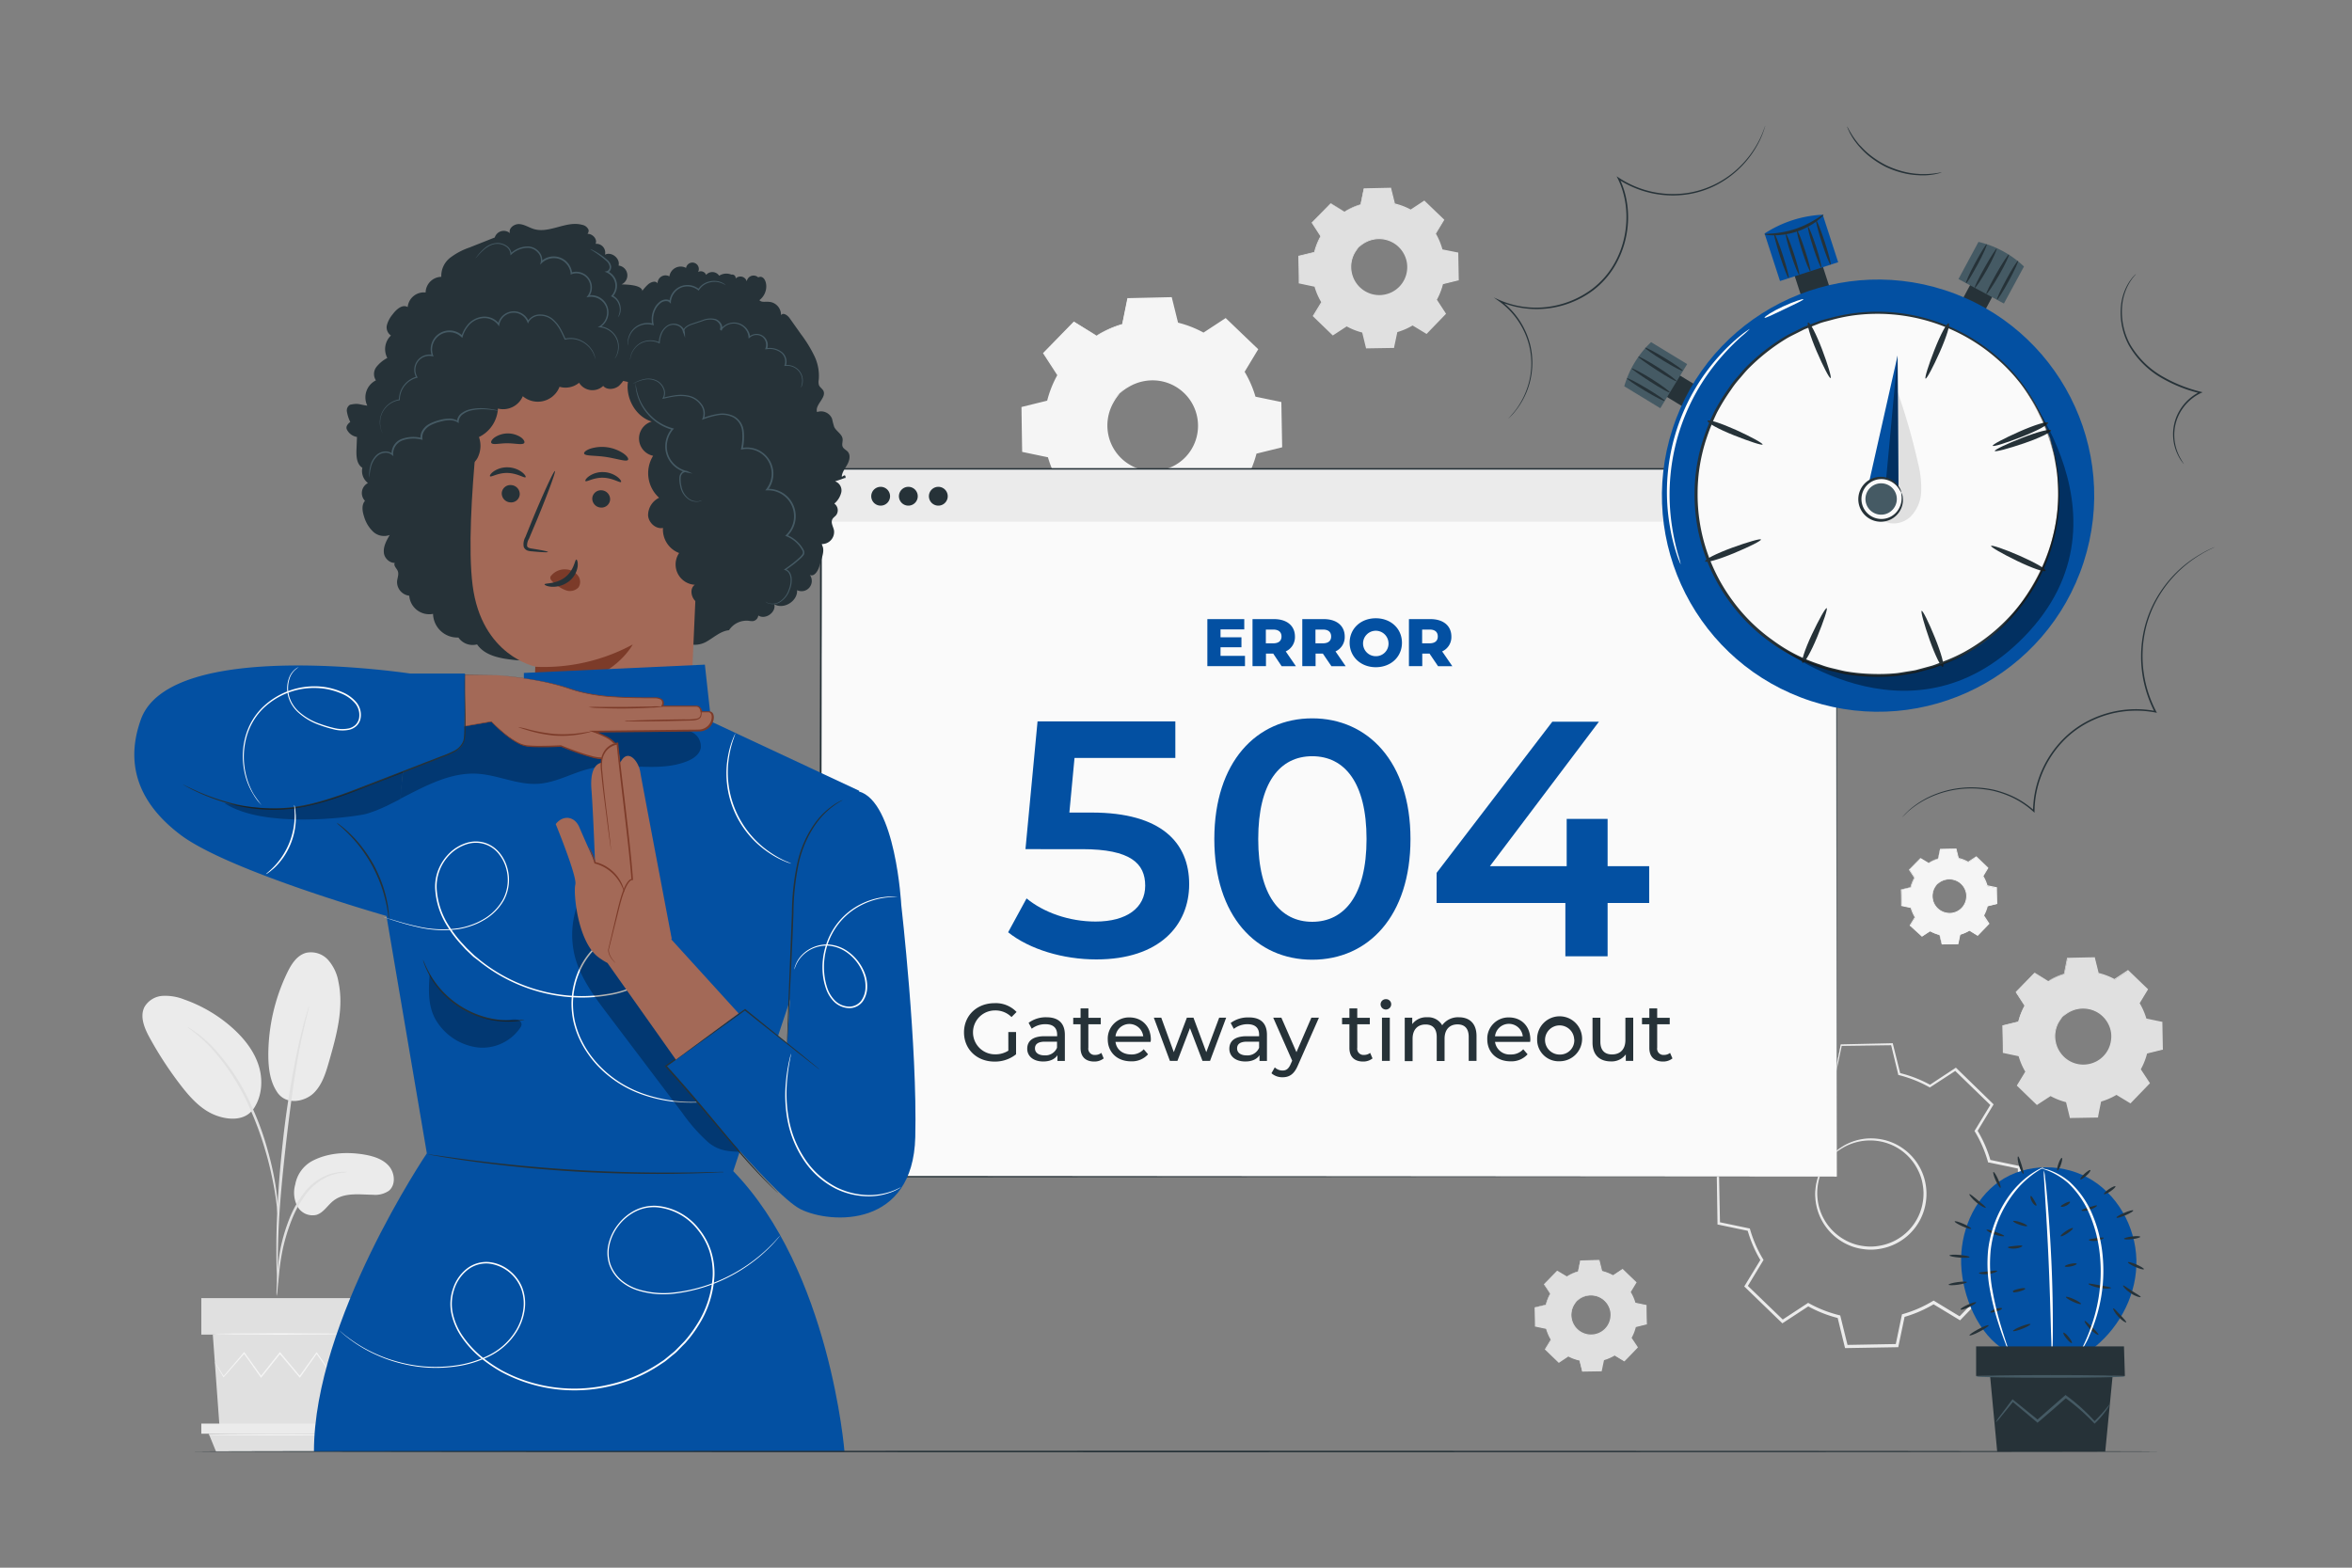 <svg xmlns="http://www.w3.org/2000/svg" viewBox="0 0 750 500"><rect x="0" y="0" width="750" height="500" fill="#808080" stroke="none"/><g id="freepik--background-complete--inject-153"><path d="M349.62,107.08a34,34,0,0,1,8.25-3.59l1.7-8.17,13.81-.24,2,8.1a34.07,34.07,0,0,1,8.38,3.3l7-4.58,9.94,9.6-4.33,7.13a33.54,33.54,0,0,1,3.59,8.26l8.17,1.7.25,13.81-8.11,2a33.46,33.46,0,0,1-3.3,8.37l4.58,7-9.59,9.94-7.14-4.33a33.54,33.54,0,0,1-8.26,3.59l-1.7,8.17-13.8.24-2-8.1a33.92,33.92,0,0,1-8.38-3.3l-7,4.58-9.93-9.6,4.32-7.13a33.92,33.92,0,0,1-3.59-8.26l-8.17-1.7L326.06,130l8.11-2a33.82,33.82,0,0,1,3.29-8.37l-4.57-7,9.59-9.94,7.14,4.33ZM357,125.47a14.81,14.81,0,1,0,20.94-.36A14.82,14.82,0,0,0,357,125.47Z" style="fill:#f5f5f5"></path><path d="M357,125.47a11.15,11.15,0,0,1,2.75-2.42,14.78,14.78,0,0,1,9.67-2.28A15,15,0,0,1,376,123.1a15.24,15.24,0,0,1,5.31,6,15.1,15.1,0,0,1,1.43,8.72,15.1,15.1,0,0,1-12.5,12.95,14.33,14.33,0,0,1-4.57.08,14.64,14.64,0,0,1-4.2-1.2,15.31,15.31,0,0,1-6.17-5.1,15,15,0,0,1-2.56-6.49,14.8,14.8,0,0,1,1.94-9.74,11.34,11.34,0,0,1,2.33-2.84c.08.07-.9,1-2,3A14.79,14.79,0,0,0,353.3,138a14.5,14.5,0,0,0,8.46,11,14.53,14.53,0,0,0,8.31,1,14.35,14.35,0,0,0,11.82-12.25,14.5,14.5,0,0,0-1.31-8.26,14.51,14.51,0,0,0-11.25-8.07,14.84,14.84,0,0,0-9.42,2C357.92,124.55,357.05,125.55,357,125.47Z" style="fill:#f5f5f5"></path><path d="M349.62,107.08a3.22,3.22,0,0,1-.46-.24l-1.37-.79-5.38-3.18.17,0-9.54,10,0-.27,4.6,7,.08.13-.07.13a33.23,33.23,0,0,0-3.24,8.32l0,.16-.17,0-8.1,2,.23-.3c.09,4.34.18,9,.28,13.8l-.27-.32,8.17,1.69.21,0,.06.21a33.85,33.85,0,0,0,3.57,8.16l.11.19-.11.19c-1.34,2.21-2.82,4.65-4.32,7.14l-.06-.47,9.95,9.58-.5-.05c2.18-1.42,4.56-3,7-4.58l.2-.13.22.12a33.71,33.71,0,0,0,8.28,3.25l.24.06.06.24c.62,2.54,1.3,5.31,2,8.11l-.41-.32,13.81-.25-.41.34c.54-2.59,1.12-5.37,1.7-8.18l.05-.25.25-.07a33.52,33.52,0,0,0,8.14-3.54h0l.22-.13.22.13,7.14,4.32-.53.07,9.6-9.93,0,.52c-1.54-2.35-3.07-4.67-4.57-7l-.14-.21.12-.22a33.2,33.2,0,0,0,3.26-8.27l.06-.25.24,0,8.11-2-.31.39q-.12-7.07-.23-13.8l.31.37-8.16-1.71-.23-.05-.06-.22a34,34,0,0,0-3.54-8.17l-.11-.19.11-.19,4.34-7.13.05.44-9.91-9.61.4,0-7,4.55-.15.1-.16-.08a33.78,33.78,0,0,0-8.3-3.3l-.16,0,0-.16c-.71-3-1.36-5.61-2-8.11l.25.19-13.81.18.18-.15c-.7,3.26-1.28,5.93-1.75,8.16l0,.08-.08,0a35.13,35.13,0,0,0-6.31,2.43l-1.49.78a4.93,4.93,0,0,1-.49.25,3.28,3.28,0,0,1,.46-.31c.31-.2.79-.49,1.45-.84a32,32,0,0,1,6.3-2.57l-.09.1,1.65-8.18,0-.15h.15l13.81-.31h.2l.05.2,2,8.1-.2-.21a34.1,34.1,0,0,1,8.45,3.3h-.31l7-4.59.21-.14.19.18c3.15,3,6.45,6.21,10,9.57l.2.2-.15.24-4.31,7.14v-.38a34.19,34.19,0,0,1,3.64,8.35l-.29-.27,8.17,1.69.31.06v.31q.12,6.73.25,13.81v.32l-.32.08-8.1,2,.3-.3A34.37,34.37,0,0,1,397.3,153l0-.44,4.58,7,.18.28-.23.24L392.22,170l-.23.25-.29-.18-7.14-4.32H385a34.3,34.3,0,0,1-8.35,3.63l.3-.32c-.59,2.8-1.17,5.59-1.7,8.17l-.07.33h-.34l-13.81.24h-.33l-.08-.33-2-8.11.3.31a34.57,34.57,0,0,1-8.48-3.35h.42l-7,4.57-.27.17-.22-.22-9.93-9.61-.21-.21.15-.25,4.34-7.13V154a34.05,34.05,0,0,1-3.61-8.35l.26.24-8.17-1.71-.26-.06v-.26q-.12-7.28-.21-13.81v-.24l.24-.06,8.11-2-.2.21a33.87,33.87,0,0,1,3.34-8.43v.25c-1.63-2.52-3.16-4.87-4.54-7l-.1-.15.12-.12,9.65-9.88.08-.08.09.06,5.26,3.27,1.35.86A4.34,4.34,0,0,1,349.62,107.08Z" style="fill:#f5f5f5"></path><path d="M99.71,370.2c4.93-2.54,10.74-2.87,16.21-2,2.94.49,6,1.37,8,3.58s2.38,6.09.09,8a7.68,7.68,0,0,1-5.05,1.28c-4.29-.05-9-.8-12.46,1.77-2,1.47-3.25,3.92-5.59,4.64a5.52,5.52,0,0,1-6.07-2.7,9.46,9.46,0,0,1-.69-7A10.65,10.65,0,0,1,99.71,370.2Z" style="fill:#ebebeb"></path><path d="M88.42,348.4c3,4.31,8.87,2.88,11.59.25s3.86-6.43,4.91-10.07c2.38-8.3,4.79-17,3-25.45a14.15,14.15,0,0,0-3.25-6.92,7.39,7.39,0,0,0-7-2.33c-3,.78-4.79,3.67-6.11,6.42a60.69,60.69,0,0,0-6,26c0,4.2.48,8.6,2.85,12.06" style="fill:#ebebeb"></path><path d="M80.14,354.58c3.27-3.89,3.89-9.55,2.44-14.42s-4.75-9-8.54-12.38a46,46,0,0,0-15.29-9,16.29,16.29,0,0,0-6.88-1.16,7.21,7.21,0,0,0-5.77,3.49c-1.61,3.07-.06,6.79,1.6,9.83a117.14,117.14,0,0,0,10,15.29c3,3.88,6.46,7.71,11,9.46s9.36,1.55,11.79-1.63" style="fill:#ebebeb"></path><path d="M88.21,413.34a9,9,0,0,0,.28-1.95c.13-1.43.31-3.21.52-5.34a73,73,0,0,1,1.2-7.83A59.93,59.93,0,0,1,93.05,389a34.4,34.4,0,0,1,4.72-8.37,17.75,17.75,0,0,1,6-5,16.68,16.68,0,0,1,5-1.56,8.79,8.79,0,0,0,1.95-.29,10.1,10.1,0,0,0-2,0,15.29,15.29,0,0,0-5.24,1.37,17.54,17.54,0,0,0-6.29,5,33.37,33.37,0,0,0-4.9,8.53,56.27,56.27,0,0,0-2.82,9.4,65,65,0,0,0-1,7.93c-.17,2.26-.24,4.1-.27,5.37A9.42,9.42,0,0,0,88.21,413.34Z" style="fill:#e0e0e0"></path><path d="M88.58,409.24a3.49,3.49,0,0,0,0-.91v-2.6c0-2.25,0-5.51.11-9.54.2-8.05.89-16.71,2.23-28.93,1.27-11.49,3-24.85,4.77-33.55.38-2,.77-3.75,1.14-5.31s.64-2.91.93-4l.61-2.53a4.58,4.58,0,0,0,.16-.89,3.28,3.28,0,0,0-.32.85c-.2.65-.45,1.47-.75,2.48s-.68,2.42-1.07,4-.84,3.32-1.26,5.3a293.13,293.13,0,0,0-5,31.12c-1.34,12.25-1.94,23.39-2,31.46,0,4,0,7.31.14,9.56.07,1.05.12,1.91.16,2.59A4.1,4.1,0,0,0,88.58,409.24Z" style="fill:#e0e0e0"></path><path d="M88.63,387.74a16.59,16.59,0,0,0,0-2.71c-.1-1.75-.34-4.27-.83-7.35A97.09,97.09,0,0,0,85.4,367a88.09,88.09,0,0,0-4.48-12.67,67.55,67.55,0,0,0-13.14-20.47,34,34,0,0,0-3.1-2.87c-.47-.4-.89-.8-1.32-1.12l-1.2-.83a19.07,19.07,0,0,0-2.28-1.46c-.13.18,3.23,2.16,7.48,6.68a71.08,71.08,0,0,1,12.82,20.39,101.36,101.36,0,0,1,4.5,12.55c1.17,3.93,1.95,7.55,2.54,10.6s.89,5.55,1.08,7.27A18.63,18.63,0,0,0,88.63,387.74Z" style="fill:#e0e0e0"></path><polygon points="67.86 425.66 70.01 455.17 107.92 455.17 110.08 425.66 67.86 425.66" style="fill:#e0e0e0"></polygon><rect x="64.19" y="414.03" width="50.41" height="11.63" style="fill:#e0e0e0"></rect><polygon points="64.19 454.04 64.19 457.27 66.56 457.27 113.77 457.27 113.77 454.04 64.19 454.04" style="fill:#ebebeb"></polygon><polygon points="68.88 462.94 66.56 457.27 111.96 457.27 109.25 462.94 68.88 462.94" style="fill:#e0e0e0"></polygon><path d="M109.37,435.31a1.31,1.31,0,0,1-.17.27l-.57.75-2.21,2.82-.1.13-.09-.13-5.43-7.51h.31l-5.34,7.57-.16.24-.19-.23-6.34-7.54h.37l-.35.44-5.67,7.1-.19.24-.17-.25-5.34-7.56H78l-6.59,7.5-.11.14-.09-.15-2.06-3.47c-.22-.37-.39-.68-.53-.92a1.16,1.16,0,0,1-.16-.33,3,3,0,0,1,.22.29l.58.89c.53.83,1.25,2,2.17,3.4h-.21l6.48-7.6.16-.19.15.21L83.44,439h-.36l5.65-7.12.35-.43.18-.23.18.22,6.32,7.55-.35,0,5.39-7.53.16-.22.16.22,5.31,7.59h-.2l2.3-2.75.62-.71A1.52,1.52,0,0,1,109.37,435.31Z" style="fill:#f5f5f5"></path><path d="M110.61,425.47c0,.13-9.5.23-21.22.23s-21.22-.1-21.22-.23,9.5-.24,21.22-.24S110.61,425.34,110.61,425.47Z" style="fill:#f5f5f5"></path><path d="M112.52,457.59c0,.13-10.32.23-23.06.23s-23.06-.1-23.06-.23,10.33-.24,23.06-.24S112.52,457.46,112.52,457.59Z" style="fill:#f5f5f5"></path><path d="M588.73,429.5v0L586.4,420a39.58,39.58,0,0,1-9.8-3.85l-8.18,5.36h0l-11.65-11.25v0l5.05-8.35a40.19,40.19,0,0,1-4.19-9.65l-9.58-2v0l-.28-16.2h0l9.48-2.33a39.67,39.67,0,0,1,3.85-9.79l-5.36-8.18,0,0L567,342h0l8.35,5.06a39.42,39.42,0,0,1,9.65-4.19l2-9.58h0l16.19-.29v0l2.32,9.48a40,40,0,0,1,9.8,3.86l8.18-5.36h0l11.65,11.25v0l-5.06,8.34a39.73,39.73,0,0,1,4.2,9.66l9.58,2v0l.28,16.2h0l-9.48,2.33a39.91,39.91,0,0,1-3.85,9.79l5.36,8.18h0L625,420.51h0l-8.35-5.06a39.42,39.42,0,0,1-9.65,4.19l-2,9.58h0ZM576.6,416.08h0a40.07,40.07,0,0,0,9.81,3.86h0v0l2.33,9.48,16.13-.29,2-9.57h0a40,40,0,0,0,9.67-4.2h0l8.34,5.06,11.21-11.62-5.35-8.17h0a39.65,39.65,0,0,0,3.85-9.81h0l9.48-2.32-.28-16.14-9.57-2h0a38.88,38.88,0,0,0-4.2-9.67v0h0l5.06-8.34-11.61-11.21-8.17,5.36h0a39.08,39.08,0,0,0-9.8-3.86h0v0l-2.33-9.48-16.13.29-2,9.57h0a40,40,0,0,0-9.67,4.2h0L567,342.1l-11.2,11.61,5.35,8.18h0a39.65,39.65,0,0,0-3.85,9.81h0l-9.48,2.32.28,16.14,9.57,2h0a39.45,39.45,0,0,0,4.21,9.67h0v0l-5.06,8.34,11.61,11.21Zm19.89-17.95a17.38,17.38,0,0,1-.3-34.76h.32a17.38,17.38,0,0,1,.3,34.76Zm0-34.72h-.31a17.33,17.33,0,0,0,.29,34.66h.32a17.33,17.33,0,0,0-.3-34.66Z" style="fill:#e0e0e0"></path><path d="M584,368.69a13.17,13.17,0,0,1,3.24-2.84,17.22,17.22,0,0,1,11.32-2.67,17.49,17.49,0,0,1,7.69,2.73,17.77,17.77,0,0,1,6.23,7,17.7,17.7,0,0,1,1.67,10.22,17.69,17.69,0,0,1-14.65,15.17,16.25,16.25,0,0,1-5.34.09,16.57,16.57,0,0,1-4.93-1.4,17.7,17.7,0,0,1-7.22-6,17.54,17.54,0,0,1-.73-19,13.23,13.23,0,0,1,2.72-3.33c.1.08-1,1.14-2.38,3.52a17.29,17.29,0,0,0-1.92,11.11,16.94,16.94,0,0,0,3,7.23,17.14,17.14,0,0,0,6.93,5.61,15.86,15.86,0,0,0,4.67,1.3,15.66,15.66,0,0,0,5.06-.11A16.82,16.82,0,0,0,613.2,383a15.88,15.88,0,0,0-.07-5.06,15.51,15.51,0,0,0-1.47-4.62,16.92,16.92,0,0,0-13.17-9.45,17.24,17.24,0,0,0-11,2.3C585.12,367.6,584.1,368.78,584,368.69Z" style="fill:#ebebeb"></path><path d="M575.39,347.14a3.92,3.92,0,0,1-.54-.29l-1.6-.92-6.3-3.72.19,0L556,353.89l0-.32,5.4,8.16.09.14-.08.16a39.29,39.29,0,0,0-3.8,9.75l-.05.19-.19,0-9.49,2.35.27-.35q.15,7.65.32,16.18l-.31-.38,9.57,2,.25.05.07.24a39.31,39.31,0,0,0,4.17,9.56l.14.22-.14.23-5.05,8.36-.07-.55,11.65,11.23-.58-.06,8.17-5.36.24-.16.25.14a39.62,39.62,0,0,0,9.7,3.81l.28.06.07.29c.74,3,1.53,6.22,2.34,9.5l-.48-.38,16.17-.29-.47.4c.63-3,1.31-6.29,2-9.58l.06-.29.29-.08a39.47,39.47,0,0,0,9.54-4.15h0l.26-.15.26.15q4.2,2.56,8.36,5.07l-.62.08,11.24-11.63-.06.61-5.35-8.18-.16-.25.14-.26a38.8,38.8,0,0,0,3.82-9.69l.07-.28.28-.07,9.5-2.32-.36.47q-.13-8.29-.27-16.18l.37.44-9.57-2-.27,0-.07-.26a39.24,39.24,0,0,0-4.14-9.57l-.14-.23.14-.22,5.08-8.35.06.51-11.61-11.26.47,0-8.19,5.33-.18.12-.19-.1a39.36,39.36,0,0,0-9.72-3.86l-.19-.05,0-.19-2.29-9.5.29.22-16.18.21.21-.17-2,9.56,0,.09-.09,0a40.9,40.9,0,0,0-7.4,2.84l-1.74.91a4.14,4.14,0,0,1-.58.3,5,5,0,0,1,.54-.37c.37-.23.93-.57,1.7-1a38.47,38.47,0,0,1,7.39-3l-.11.12c.52-2.61,1.16-5.76,1.93-9.58l0-.18h.18l16.18-.36h.23l.06.23,2.36,9.49-.24-.24a40.24,40.24,0,0,1,9.91,3.86l-.37,0,8.16-5.38.26-.17.22.21L635.48,352l.24.23-.17.28-5.06,8.37v-.45a40,40,0,0,1,4.27,9.78l-.34-.32,9.58,2,.35.08v.36q.15,7.89.3,16.18v.38l-.37.09-9.5,2.33.36-.35a40,40,0,0,1-3.91,9.94v-.51q2.65,4,5.36,8.18l.21.33-.27.28-11.23,11.64-.28.29-.34-.21-8.36-5.06h.51a40.1,40.1,0,0,1-9.79,4.25l.35-.38c-.68,3.29-1.36,6.55-2,9.58l-.08.39h-.4l-16.18.28h-.39l-.09-.38c-.8-3.28-1.59-6.53-2.32-9.5l.35.35a40,40,0,0,1-9.93-3.92h.49l-8.18,5.35-.31.2-.27-.26-11.62-11.25-.26-.25.19-.3,5.08-8.35v.45a40,40,0,0,1-4.23-9.79l.31.29-9.57-2-.31-.06v-.32c-.08-5.67-.16-11.08-.24-16.17v-.29l.28-.06,9.5-2.31-.24.24a39.89,39.89,0,0,1,3.93-9.87v.3c-1.92-3-3.71-5.72-5.33-8.2l-.11-.17.14-.14L566.92,342l.09-.09.1.07,6.16,3.83,1.58,1A5,5,0,0,1,575.39,347.14Z" style="fill:#ebebeb"></path><path d="M653.17,312.93a20.56,20.56,0,0,1,5.1-2.22l1.05-5,8.53-.15,1.23,5a21.14,21.14,0,0,1,5.17,2l4.31-2.82,6.14,5.92L682,320.06a20.9,20.9,0,0,1,2.21,5.1l5,1,.15,8.53-5,1.23a21,21,0,0,1-2,5.17l2.82,4.31-5.92,6.14-4.41-2.67a20.9,20.9,0,0,1-5.1,2.21l-1,5.05-8.53.15-1.23-5a20.9,20.9,0,0,1-5.17-2l-4.31,2.82-6.14-5.92,2.67-4.41a20.9,20.9,0,0,1-2.21-5.1l-5.05-1.05-.15-8.53,5-1.23a21.29,21.29,0,0,1,2-5.17l-2.82-4.31,5.92-6.14,4.41,2.68Zm4.55,11.36a9.15,9.15,0,1,0,12.94-.23A9.16,9.16,0,0,0,657.72,324.29Z" style="fill:#e0e0e0"></path><path d="M657.72,324.29a6.9,6.9,0,0,1,1.7-1.5,9.13,9.13,0,0,1,6-1.41,9.27,9.27,0,0,1,7.34,5.14,8.8,8.8,0,0,1,.83,2.57,8.53,8.53,0,0,1,.05,2.81,9.35,9.35,0,0,1-7.72,8,8.62,8.62,0,0,1-2.82,0,8.75,8.75,0,0,1-2.6-.74,9.37,9.37,0,0,1-3.81-3.15,9.25,9.25,0,0,1-.38-10,6.89,6.89,0,0,1,1.44-1.75,21.09,21.09,0,0,0-1.26,1.85,9.11,9.11,0,0,0-1,5.86,8.9,8.9,0,0,0,1.57,3.81,9,9,0,0,0,3.65,3,8.89,8.89,0,0,0,5.13.63,8.83,8.83,0,0,0,7.3-7.56,8.24,8.24,0,0,0,0-2.67,8.39,8.39,0,0,0-.78-2.44,9.08,9.08,0,0,0-3.08-3.55,8.87,8.87,0,0,0-3.86-1.43,9.12,9.12,0,0,0-5.82,1.21A21.64,21.64,0,0,0,657.72,324.29Z" style="fill:#e0e0e0"></path><path d="M653.17,312.92a1.21,1.21,0,0,1-.28-.15l-.85-.48-3.32-2h.1l-5.89,6.17,0-.16,2.84,4.3.05.07,0,.09a20.54,20.54,0,0,0-2,5.14l0,.1-.1,0-5,1.24.15-.18c.05,2.68.11,5.53.17,8.53l-.17-.2,5.05,1,.13,0,0,.12a20.51,20.51,0,0,0,2.2,5.05l.07.11-.07.12-2.67,4.41,0-.29,6.15,5.92-.31,0,4.31-2.83.13-.08.13.07a21.1,21.1,0,0,0,5.11,2l.15,0,0,.15c.39,1.57.81,3.28,1.23,5l-.25-.2,8.53-.15-.25.21c.33-1.6.68-3.32,1-5.05l0-.15.15-.05a20.67,20.67,0,0,0,5-2.18h0l.13-.08.14.08,4.4,2.68-.32,0,5.93-6.14,0,.33c-1-1.46-1.9-2.89-2.83-4.32l-.08-.13.07-.13a20.85,20.85,0,0,0,2-5.11l0-.15.15,0,5-1.22-.19.24c-.05-2.91-.09-5.75-.14-8.52l.19.23-5-1.06-.14,0,0-.13a20.59,20.59,0,0,0-2.19-5.05l-.07-.12.07-.12,2.68-4.4,0,.27-6.13-5.94.25,0-4.31,2.81-.1.06-.1,0a20.82,20.82,0,0,0-5.12-2l-.11,0,0-.1c-.44-1.82-.84-3.46-1.21-5l.15.12-8.53.11.12-.1c-.44,2-.79,3.67-1.09,5.05v0h-.05a21.46,21.46,0,0,0-3.9,1.5l-.91.48-.31.15.28-.19c.2-.12.49-.3.9-.52a20.59,20.59,0,0,1,3.9-1.58l-.06.06,1-5.05v-.09h.1l8.53-.18H668l0,.12c.38,1.55.79,3.19,1.24,5l-.12-.13a21.11,21.11,0,0,1,5.22,2h-.19l4.3-2.84.14-.09.11.11,6.15,5.92.13.12-.09.15-2.67,4.41v-.24a21.35,21.35,0,0,1,2.25,5.16l-.18-.17,5.05,1.05.19,0v.2c.05,2.77.11,5.61.16,8.53v.2l-.19,0-5,1.23.19-.18a21.08,21.08,0,0,1-2.06,5.24V341q1.41,2.13,2.83,4.31l.11.17-.14.15-5.92,6.14-.15.15-.18-.11-4.4-2.67H675a21.36,21.36,0,0,1-5.16,2.24l.19-.2c-.36,1.73-.72,3.45-1,5.05l0,.2h-.21l-8.52.15H660l0-.2-1.22-5,.18.19a21.52,21.52,0,0,1-5.23-2.06H654l-4.32,2.82-.16.1-.14-.13-6.13-5.93-.13-.13.09-.16,2.68-4.4v.23a21.1,21.1,0,0,1-2.23-5.16l.16.15-5-1.06-.16,0v-.17c0-3-.09-5.84-.13-8.52V327l.15,0,5-1.21-.13.12a21.07,21.07,0,0,1,2.07-5.2v.15l-2.8-4.32-.06-.09.07-.07c2.43-2.49,4.44-4.54,6-6.11l0,0,.06,0,3.24,2,.84.53Z" style="fill:#e0e0e0"></path><path d="M428.73,67.51a21.33,21.33,0,0,1,5.1-2.22l1.05-5,8.53-.15,1.23,5a20.77,20.77,0,0,1,5.17,2l4.31-2.83,6.14,5.93-2.67,4.41a20.9,20.9,0,0,1,2.21,5.1l5.05,1,.15,8.53-5,1.22a21.2,21.2,0,0,1-2,5.18l2.82,4.31-5.92,6.13-4.41-2.67a20.56,20.56,0,0,1-5.1,2.22l-1.05,5-8.53.15-1.23-5a20.77,20.77,0,0,1-5.17-2l-4.31,2.83-6.14-5.93,2.67-4.4a21.07,21.07,0,0,1-2.21-5.1l-5.05-1-.15-8.53,5-1.23a21.2,21.2,0,0,1,2-5.18L418.4,71l5.92-6.13,4.41,2.67Zm4.55,11.36a9.15,9.15,0,1,0,12.93-.23A9.16,9.16,0,0,0,433.28,78.87Z" style="fill:#e0e0e0"></path><path d="M433.28,78.87a6.76,6.76,0,0,1,1.7-1.49A9.11,9.11,0,0,1,441,76,9.25,9.25,0,0,1,445,77.41a9.39,9.39,0,0,1,3.28,3.69,9.4,9.4,0,0,1,.88,5.39,9.35,9.35,0,0,1-7.72,8A9.4,9.4,0,0,1,436,93.8a9.45,9.45,0,0,1-3.81-3.15,9.26,9.26,0,0,1-.38-10,6.85,6.85,0,0,1,1.44-1.76A20.54,20.54,0,0,0,432,80.73a9.09,9.09,0,0,0-1,5.86,8.95,8.95,0,0,0,5.22,6.76,8.46,8.46,0,0,0,2.47.69,8.21,8.21,0,0,0,2.66-.06,8.86,8.86,0,0,0,7.3-7.56,8.76,8.76,0,0,0-.81-5.1,8.94,8.94,0,0,0-3.08-3.55,9.07,9.07,0,0,0-3.86-1.44,9.18,9.18,0,0,0-5.82,1.22C433.86,78.3,433.32,78.92,433.28,78.87Z" style="fill:#e0e0e0"></path><path d="M428.73,67.51a1.36,1.36,0,0,1-.29-.15l-.84-.49-3.32-2h.1l-5.89,6.17,0-.17,2.84,4.3,0,.08,0,.08a21.09,21.09,0,0,0-2,5.14l0,.1-.1,0-5,1.24.15-.19c.05,2.69.11,5.54.17,8.53l-.17-.2,5.05,1,.13,0,0,.13a20.61,20.61,0,0,0,2.2,5l.07.12-.07.11-2.67,4.41,0-.28,6.15,5.91-.31,0c1.35-.88,2.82-1.84,4.31-2.83l.13-.08.13.08a20.93,20.93,0,0,0,5.11,2l.15,0,0,.15c.38,1.57.81,3.28,1.23,5l-.25-.2,8.52-.15-.25.2c.34-1.59.69-3.31,1-5l0-.16.15,0a20.71,20.71,0,0,0,5-2.19h0l.14-.08.14.08L455,106l-.32,0,5.92-6.13,0,.32-2.82-4.31-.08-.13.07-.14a20.69,20.69,0,0,0,2-5.11l0-.15.15,0,5-1.23-.19.25c-.05-2.91-.1-5.76-.14-8.53l.19.23-5.05-1-.14,0,0-.14a20.59,20.59,0,0,0-2.19-5l-.07-.12.07-.11,2.68-4.4,0,.27L454,64.46l.25,0-4.32,2.82-.09.06-.1-.06a20.82,20.82,0,0,0-5.12-2l-.11,0,0-.11c-.44-1.82-.84-3.46-1.21-5l.15.12-8.53.11.11-.09c-.43,2-.78,3.66-1.08,5v0h0a23.07,23.07,0,0,0-3.9,1.5l-.91.48a1.53,1.53,0,0,1-.31.16,3,3,0,0,1,.28-.19c.2-.12.49-.3.9-.52a20.2,20.2,0,0,1,3.9-1.59l-.06.07c.27-1.38.61-3,1-5.06l0-.09h.1l8.53-.19h.12l0,.12c.38,1.55.79,3.18,1.24,5l-.12-.12a21.06,21.06,0,0,1,5.22,2h-.19l4.3-2.83.14-.09.11.11,6.15,5.91.12.12-.09.15-2.66,4.41v-.23A21.28,21.28,0,0,1,460,79.68l-.18-.16,5,1,.19,0v.19c.05,2.78.11,5.62.16,8.53v.2l-.19,0-5,1.23.19-.19a20.78,20.78,0,0,1-2.06,5.24v-.26L461,99.9l.11.17-.14.15-5.92,6.14-.15.15-.18-.11-4.41-2.67h.27a21.36,21.36,0,0,1-5.16,2.24l.19-.2c-.37,1.74-.72,3.46-1.06,5l0,.2h-.21l-8.52.14h-.21l-.05-.2-1.22-5,.18.19a21.54,21.54,0,0,1-5.23-2.07h.26l-4.32,2.82L425,107l-.14-.14c-2.13-2.06-4.21-4.06-6.13-5.93l-.14-.13.1-.16,2.68-4.4v.23a20.88,20.88,0,0,1-2.23-5.15l.16.15-5-1.06-.16,0v-.16c0-3-.09-5.84-.13-8.53v-.15l.14,0,5-1.22-.13.13a21,21,0,0,1,2.07-5.21v.16l-2.8-4.32-.06-.09.07-.08,6-6.1.05,0,.06,0,3.24,2,.84.53A3,3,0,0,1,428.73,67.51Z" style="fill:#e0e0e0"></path><path d="M499.62,407.11a14.57,14.57,0,0,1,3.56-1.55l.73-3.52,5.94-.1.86,3.49a14.66,14.66,0,0,1,3.61,1.42l3-2L521.6,409l-1.86,3.07a14.86,14.86,0,0,1,1.54,3.55l3.52.74.1,5.94-3.49.86a14.21,14.21,0,0,1-1.42,3.6l2,3-4.13,4.27-3.07-1.86a14.5,14.5,0,0,1-3.55,1.55l-.74,3.52-5.94.1-.85-3.49a14.66,14.66,0,0,1-3.61-1.42l-3,2-4.27-4.13,1.86-3.07a14.57,14.57,0,0,1-1.55-3.56l-3.51-.73-.11-5.94,3.49-.86a14.59,14.59,0,0,1,1.42-3.6l-2-3,4.13-4.28,3.07,1.87Zm3.17,7.92a6.38,6.38,0,1,0,9-.16A6.38,6.38,0,0,0,502.79,415Z" style="fill:#e0e0e0"></path><path d="M502.79,415a4.83,4.83,0,0,1,1.19-1,6.31,6.31,0,0,1,4.16-1,6.45,6.45,0,0,1,2.83,1,6.6,6.6,0,0,1,2.28,2.58,6.37,6.37,0,0,1,.62,3.75,6.51,6.51,0,0,1-5.38,5.58,5.93,5.93,0,0,1-2,0,6.17,6.17,0,0,1-1.81-.51,6.57,6.57,0,0,1-2.65-2.2,6.45,6.45,0,0,1-1.11-2.79,6.34,6.34,0,0,1,.84-4.19,4.56,4.56,0,0,1,1-1.22,14.87,14.87,0,0,0-.87,1.29,6.31,6.31,0,0,0,.39,6.74,6.21,6.21,0,0,0,2.54,2.06,6.23,6.23,0,0,0,3.58.44,6.18,6.18,0,0,0,5.09-5.27,5.79,5.79,0,0,0,0-1.86,6,6,0,0,0-.54-1.7,6.2,6.2,0,0,0-2.15-2.47,6.09,6.09,0,0,0-2.69-1,6.33,6.33,0,0,0-4.06.84C503.2,414.63,502.82,415.06,502.79,415Z" style="fill:#e0e0e0"></path><path d="M499.62,407.11l-.2-.11-.58-.34-2.32-1.37h.07l-4.1,4.31v-.12l2,3,0,0,0,.06a14.66,14.66,0,0,0-1.39,3.58l0,.07-.07,0-3.49.86.1-.12q.06,2.81.12,5.94l-.11-.14,3.52.73h.08l0,.09a14.92,14.92,0,0,0,1.53,3.52l.05.08-.05.08-1.85,3.07,0-.2,4.28,4.13-.21,0,3-2,.09-.06.09.05a14.92,14.92,0,0,0,3.57,1.4l.1,0,0,.11c.27,1.09.56,2.28.85,3.49l-.17-.14,5.94-.11-.17.15.73-3.52,0-.11.11,0a14.29,14.29,0,0,0,3.5-1.52h0l.09-.06.1.06,3.07,1.86-.23,0c1.4-1.45,2.78-2.87,4.13-4.28l0,.23-2-3-.06-.09.06-.09a14.48,14.48,0,0,0,1.4-3.57l0-.1.1,0,3.49-.85-.13.17q-.06-3-.1-5.94l.13.16-3.51-.73-.1,0,0-.09a14.19,14.19,0,0,0-1.52-3.52l-.05-.08.05-.08,1.87-3.07,0,.19L517.22,405l.18,0-3,2-.07,0-.07,0a14.09,14.09,0,0,0-3.57-1.41l-.07,0,0-.07c-.3-1.27-.58-2.42-.84-3.5l.11.09-5.95.08.08-.07c-.3,1.4-.55,2.55-.75,3.51v0h0a15.33,15.33,0,0,0-2.71,1l-.64.34-.22.11a.93.93,0,0,1,.2-.14c.14-.08.34-.21.63-.36a14.26,14.26,0,0,1,2.71-1.1l0,0c.19-1,.43-2.12.71-3.52V402h.07l5.94-.13h.09l0,.08c.27,1.08.55,2.22.87,3.49l-.09-.09a14.88,14.88,0,0,1,3.64,1.42h-.14l3-2,.1-.06.08.08,4.28,4.12.09.08-.06.11-1.86,3.07V412a14.48,14.48,0,0,1,1.57,3.59l-.13-.12,3.52.73.13,0v.13q0,2.91.11,5.95v.14l-.14,0-3.49.86.13-.13a14.2,14.2,0,0,1-1.43,3.65v-.19l2,3,.08.12-.1.1q-2,2.12-4.13,4.28l-.1.11-.12-.08-3.07-1.86h.18a14.65,14.65,0,0,1-3.59,1.56l.13-.14c-.26,1.21-.51,2.41-.74,3.52l0,.14h-.14l-6,.1h-.14l0-.14c-.3-1.2-.59-2.4-.86-3.49l.13.13A14.78,14.78,0,0,1,500,432.6h.18l-3,2-.12.08-.09-.1-4.28-4.13-.09-.09.07-.11,1.86-3.07v.16a15.06,15.06,0,0,1-1.55-3.59l.11.1-3.51-.74-.12,0v-.12c0-2.08-.06-4.07-.09-5.94v-.1l.1,0,3.49-.84-.08.08a14.56,14.56,0,0,1,1.44-3.63v.11c-.7-1.08-1.36-2.1-2-3l0-.06.06-.05,4.15-4.26,0,0,0,0,2.26,1.41.59.37Z" style="fill:#e0e0e0"></path><path d="M615,275.25a12.5,12.5,0,0,1,3-1.33l.63-3,5.1-.09.74,3a12.42,12.42,0,0,1,3.1,1.22l2.58-1.69,3.67,3.54-1.6,2.64a12.67,12.67,0,0,1,1.33,3.05l3,.63.09,5.11-3,.73a12.27,12.27,0,0,1-1.22,3.1l1.69,2.58-3.54,3.67L628,296.8a12.63,12.63,0,0,1-3,1.32l-.63,3-5.11.09-.73-3a12.66,12.66,0,0,1-3.1-1.22l-2.58,1.69-3.68-3.55,1.6-2.64a12.46,12.46,0,0,1-1.32-3l-3-.63-.09-5.1,3-.74a12.82,12.82,0,0,1,1.22-3.1l-1.69-2.58,3.55-3.67,2.64,1.6Zm2.72,6.8a5.48,5.48,0,1,0,7.74-.14A5.49,5.49,0,0,0,617.73,282.05Z" style="fill:#f5f5f5"></path><path d="M617.73,282.05a4,4,0,0,1,1-.89,5.44,5.44,0,0,1,3.57-.85,5.52,5.52,0,0,1,4.39,3.08,5.56,5.56,0,0,1,.53,3.22,5.68,5.68,0,0,1-1.52,3.16,5.62,5.62,0,0,1-3.1,1.63,5.34,5.34,0,0,1-1.69,0,5,5,0,0,1-1.55-.45,5.53,5.53,0,0,1-2.51-7.88,4,4,0,0,1,.86-1.05s-.33.36-.76,1.11a5.52,5.52,0,0,0-.6,3.51,5.26,5.26,0,0,0,.94,2.28,5.37,5.37,0,0,0,2.19,1.77,4.78,4.78,0,0,0,1.47.41,5.06,5.06,0,0,0,1.6,0,5.31,5.31,0,0,0,4.37-4.53,5,5,0,0,0,0-1.6,5.2,5.2,0,0,0-.47-1.46,5.31,5.31,0,0,0-1.84-2.12,5.42,5.42,0,0,0-2.31-.86,5.48,5.48,0,0,0-3.49.73C618.08,281.71,617.75,282.08,617.73,282.05Z" style="fill:#f5f5f5"></path><path d="M615,275.25l-.17-.09-.51-.29-2-1.18h.06l-3.52,3.7v-.1l1.7,2.57,0,0,0,.05a12.67,12.67,0,0,0-1.2,3.08v.06h-.06l-3,.74.09-.11c0,1.61.06,3.32.1,5.11l-.1-.12,3,.62.08,0,0,.07a12.23,12.23,0,0,0,1.32,3l0,.07,0,.07c-.49.82-1,1.72-1.6,2.64l0-.17,3.68,3.54h-.18l2.58-1.7.07-.05.08.05a12.43,12.43,0,0,0,3.06,1.2l.09,0,0,.09c.23.94.49,2,.74,3l-.15-.12,5.1-.09-.15.12c.2-.95.42-2,.63-3l0-.09.09,0a11.86,11.86,0,0,0,3-1.31h0l.08-.05.08.05,2.64,1.6-.2,0,3.55-3.68,0,.2-1.69-2.58,0-.08,0-.08a12.63,12.63,0,0,0,1.2-3.06l0-.09.09,0,3-.74-.11.15q0-2.61-.09-5.1l.12.13-3-.63-.09,0,0-.08a12,12,0,0,0-1.31-3l0-.07,0-.07,1.61-2.63,0,.16-3.67-3.56.15,0-2.58,1.68-.06,0-.06,0a12.2,12.2,0,0,0-3.07-1.22l-.06,0v-.06c-.27-1.09-.5-2.07-.73-3l.09.07-5.1.07.07-.05c-.26,1.2-.47,2.19-.65,3v0h0a12.92,12.92,0,0,0-2.33.9l-.55.29-.18.09.17-.12c.11-.07.29-.18.53-.31a12.16,12.16,0,0,1,2.34-.95l0,0c.17-.82.37-1.81.61-3v-.06h.06l5.1-.11h.08v.07c.23.93.48,1.91.75,3l-.08-.07a12.58,12.58,0,0,1,3.13,1.22h-.12l2.58-1.69.08-.06.07.07,3.68,3.54.07.07,0,.09-1.59,2.64v-.14a12.41,12.41,0,0,1,1.34,3.09l-.1-.1,3,.62.11,0v.11c0,1.66.07,3.36.1,5.11v.12l-.12,0-3,.74.11-.11a13.13,13.13,0,0,1-1.23,3.14v-.16l1.69,2.58.07.1-.09.09-3.54,3.67-.09.09-.11-.06-2.63-1.6h.16a12.64,12.64,0,0,1-3.09,1.34l.11-.12c-.22,1-.43,2.07-.63,3l0,.12h-.12l-5.11.09h-.12l0-.12-.73-3,.11.11a12.85,12.85,0,0,1-3.13-1.23h.15l-2.58,1.69-.1.06-.08-.08L609,295.26l-.08-.08.06-.09c.55-.92,1.1-1.82,1.6-2.64v.14a12.86,12.86,0,0,1-1.34-3.08l.1.09-3-.64-.1,0v-.1c0-1.79,0-3.49-.08-5.1v-.09l.09,0,3-.73-.08.08a12.86,12.86,0,0,1,1.24-3.12V280l-1.69-2.58,0-.06,0,0,3.57-3.65,0,0,0,0,2,1.21c.21.13.37.24.5.31Z" style="fill:#f5f5f5"></path></g><g id="freepik--Plant--inject-153"><path d="M639.75,430.89c-9.13-5.29-14-17.6-14.38-27.67s3.83-20.59,12.1-26.36c8.7-6.09,21.09-6,30-.25s14.18,16.53,13.77,27.14-6.19,20.75-14.74,27" style="fill:#0350A2"></path><path d="M654.32,431.87a11.56,11.56,0,0,1-.17-2.31c0-1.64-.11-3.75-.18-6.28-.14-5.31-.35-12.63-.7-20.72s-.79-15.4-1.12-20.7c-.15-2.52-.28-4.63-.38-6.28a11.39,11.39,0,0,1,0-2.31,12.43,12.43,0,0,1,.36,2.29c.19,1.47.41,3.61.65,6.25.48,5.29,1,12.61,1.37,20.71s.47,15.44.45,20.75c0,2.66,0,4.81-.09,6.29A13.37,13.37,0,0,1,654.32,431.87Z" style="fill:#fff"></path><path d="M628.07,400.94c0,.23-1.47.31-3.25.16s-3.2-.46-3.18-.69,1.48-.31,3.25-.16S628.09,400.7,628.07,400.94Z" style="fill:#263238"></path><path d="M628.57,391.9c-.09.21-1.35-.13-2.8-.78s-2.55-1.34-2.46-1.56,1.35.14,2.81.78S628.67,391.68,628.57,391.9Z" style="fill:#263238"></path><path d="M633.22,385.19c-.12.19-1.53-.47-3-1.69s-2.38-2.47-2.21-2.63,1.33.8,2.76,2S633.35,385,633.22,385.19Z" style="fill:#263238"></path><path d="M637.9,378.86c-.21.09-.89-1-1.51-2.36s-.94-2.61-.73-2.71.9,1,1.51,2.36S638.12,378.76,637.9,378.86Z" style="fill:#263238"></path><path d="M645.24,374.37c-.21.09-.94-1-1.42-2.59s-.53-2.9-.3-2.94.65,1.19,1.12,2.69S645.46,374.27,645.24,374.37Z" style="fill:#263238"></path><path d="M657.49,369.3c.22.08.08,1-.31,2.15s-.88,1.94-1.11,1.86-.08-1,.31-2.15S657.26,369.22,657.49,369.3Z" style="fill:#263238"></path><path d="M666.57,373.2c.16.17-.42,1-1.3,1.79s-1.72,1.33-1.88,1.16.42-1,1.3-1.79S666.41,373,666.57,373.2Z" style="fill:#263238"></path><path d="M674.57,378.36c.13.2-.58.91-1.59,1.6s-1.93,1.07-2.07.88.58-.91,1.59-1.59S674.43,378.17,674.57,378.36Z" style="fill:#263238"></path><path d="M680.24,386.06c.1.22-1,.91-2.5,1.54s-2.74,1-2.83.74,1-.9,2.5-1.53S680.15,385.85,680.24,386.06Z" style="fill:#263238"></path><path d="M682.48,394.46c0,.24-1.11.57-2.54.75s-2.62.13-2.65-.11,1.11-.56,2.54-.74S682.45,394.23,682.48,394.46Z" style="fill:#263238"></path><path d="M683.64,404.8c-.09.22-1.3-.1-2.71-.71s-2.46-1.28-2.37-1.5,1.31.1,2.71.71S683.74,404.58,683.64,404.8Z" style="fill:#263238"></path><path d="M682.62,413.67c-.08.21-1.61-.15-3.21-1.21s-2.56-2.3-2.4-2.46,1.34.76,2.86,1.75S682.71,413.44,682.62,413.67Z" style="fill:#263238"></path><path d="M678,421.74c-.14.19-1.36-.53-2.53-1.8s-1.81-2.53-1.61-2.66,1.11.87,2.23,2.08S678.15,421.55,678,421.74Z" style="fill:#263238"></path><path d="M634.15,422.69c.11.21-1.18,1.09-2.87,2s-3.15,1.42-3.26,1.21,1.18-1.09,2.87-2S634,422.48,634.15,422.69Z" style="fill:#263238"></path><path d="M630.14,415.39c.1.21-.93.89-2.29,1.51s-2.56,1-2.66.73.94-.89,2.3-1.51S630.05,415.17,630.14,415.39Z" style="fill:#263238"></path><path d="M627.2,408.92c0,.23-1.23.61-2.83.83s-2.91.22-3,0,1.23-.61,2.83-.83S627.17,408.69,627.2,408.92Z" style="fill:#263238"></path><path d="M636.86,405.35c.07.22-1.17.8-2.82,1s-3-.09-3-.32,1.31-.35,2.87-.53S636.79,405.12,636.86,405.35Z" style="fill:#263238"></path><path d="M644.88,397.37c.07.22-.91.72-2.24.85s-2.39-.17-2.36-.4,1-.33,2.28-.46S644.81,397.14,644.88,397.37Z" style="fill:#263238"></path><path d="M646.41,391c-.07.23-1.14.06-2.37-.36s-2.18-1-2.1-1.18,1.14-.06,2.38.37S646.49,390.75,646.41,391Z" style="fill:#263238"></path><path d="M649.35,384.51c-.16.16-.89-.32-1.41-1.23s-.58-1.78-.35-1.84.62.61,1.09,1.41S649.53,384.34,649.35,384.51Z" style="fill:#263238"></path><path d="M645.81,411c.05.23-.87.65-2.06.94a7.28,7.28,0,0,1-1.73.25l-.17-.5c.31-.05.51,0,.55.05s-.09.25-.34.44l-.16-.5a7.91,7.91,0,0,1,1.65-.57C644.74,410.81,645.75,410.76,645.81,411Z" style="fill:#263238"></path><path d="M647.46,422.32c.09.22-1.09.89-2.62,1.49s-2.85.92-2.94.7,1.09-.89,2.62-1.49S647.38,422.1,647.46,422.32Z" style="fill:#263238"></path><path d="M638.4,417.29c.07.22-.71.69-1.75,1s-1.95.47-2,.24.71-.69,1.75-1.05S638.32,417.06,638.4,417.29Z" style="fill:#263238"></path><path d="M639.09,394.21c-.05.22-1.42.09-3-.47s-2.73-1.31-2.63-1.52,1.38.17,2.91.71S639.15,394,639.09,394.21Z" style="fill:#263238"></path><path d="M661,391.7c.13.2-.63.93-1.71,1.64s-2.06,1.13-2.19.93.64-.93,1.72-1.64S660.89,391.5,661,391.7Z" style="fill:#263238"></path><path d="M662.22,403.08c0,.24-.76.6-1.81.82s-1.93.2-2,0,.76-.59,1.8-.81S662.17,402.85,662.22,403.08Z" style="fill:#263238"></path><path d="M663.6,415.89c-.1.21-1.26-.12-2.59-.73s-2.34-1.3-2.24-1.51,1.26.11,2.6.73S663.7,415.67,663.6,415.89Z" style="fill:#263238"></path><path d="M660.67,428.35c-.18.15-.94-.47-1.69-1.38s-1.2-1.77-1-1.92.94.47,1.68,1.38S660.85,428.2,660.67,428.35Z" style="fill:#263238"></path><path d="M660.07,383.32c.14.18-.35.81-1.21,1.23s-1.65.46-1.71.23.56-.6,1.33-1S659.92,383.13,660.07,383.32Z" style="fill:#263238"></path><path d="M670.82,394.8c.08.22-.92.76-2.28.95s-2.47-.06-2.45-.29,1.07-.38,2.33-.56S670.74,394.57,670.82,394.8Z" style="fill:#263238"></path><path d="M668.68,384.49c.1.21-.89.91-2.29,1.36s-2.62.45-2.65.22,1.06-.61,2.39-1S668.57,384.27,668.68,384.49Z" style="fill:#263238"></path><path d="M673.16,410.77c0,.23-1.69.38-3.72,0s-3.57-1.1-3.49-1.31,1.67.12,3.64.47S673.17,410.52,673.16,410.77Z" style="fill:#263238"></path><path d="M669.17,425.74c-.14.18-1.39-.55-2.63-1.8s-2-2.49-1.78-2.63,1.19.83,2.39,2S669.32,425.55,669.17,425.74Z" style="fill:#263238"></path><path d="M651.61,372.3c.13.19-3.41,1.62-7.5,5.93a36.62,36.62,0,0,0-9.34,20.64,46.39,46.39,0,0,0,.57,12.65,96.78,96.78,0,0,0,2.36,10.15c.83,2.86,1.58,5.15,2.08,6.73a18.06,18.06,0,0,1,.73,2.49,13.53,13.53,0,0,1-1-2.37c-.6-1.56-1.45-3.83-2.34-6.68a84.82,84.82,0,0,1-2.57-10.18,45.55,45.55,0,0,1-.64-12.89c1.06-9.19,5.47-16.77,9.76-21a26.67,26.67,0,0,1,5.59-4.37,16.34,16.34,0,0,1,1.71-.89A2.29,2.29,0,0,1,651.61,372.3Z" style="fill:#fff"></path><path d="M663.27,431.44c-.19-.09,1.92-3.33,3.84-9.18a52,52,0,0,0,2.3-23.62,44.09,44.09,0,0,0-3.64-12.59,29.55,29.55,0,0,0-6.21-8.65,22.56,22.56,0,0,0-6.08-3.85c-1.59-.66-2.53-.81-2.52-.88a1.86,1.86,0,0,1,.7.05,12.57,12.57,0,0,1,1.94.52,21.12,21.12,0,0,1,6.36,3.7,29.39,29.39,0,0,1,6.52,8.77,43.8,43.8,0,0,1,3.78,12.81,50.38,50.38,0,0,1-2.57,23.94c-.49,1.47-1.11,2.74-1.57,3.88s-1,2.06-1.43,2.82A16.37,16.37,0,0,1,663.27,431.44Z" style="fill:#fff"></path><polygon points="630.14 429.42 677.29 429.42 677.58 438.86 630.14 438.86 630.14 429.42" style="fill:#263238"></polygon><polygon points="634.15 434.14 636.86 462.94 671.32 462.94 674.09 434.45 634.15 434.14" style="fill:#263238"></polygon><path d="M677.58,439c0,.24-10.62.43-23.71.43s-23.72-.19-23.72-.43,10.62-.43,23.72-.43S677.58,438.73,677.58,439Z" style="fill:#455a64"></path><path d="M672.79,447.74a7.69,7.69,0,0,1-1,1.8,25.78,25.78,0,0,1-3.66,4.32l-.22.21-.21-.23a67.57,67.57,0,0,0-9.24-8.08l.52,0-4.1,3.6L650,453.55l-.27.23-.26-.23-7.88-6.62.46,0-4.07,5a11.11,11.11,0,0,1-1.6,1.75,11.42,11.42,0,0,1,1.32-2l3.85-5.14.19-.26.26.21,8,6.47h-.53l4.82-4.23,4.11-3.59.25-.22.27.2a60.32,60.32,0,0,1,9.2,8.35l-.43,0A48.74,48.74,0,0,0,672.79,447.74Z" style="fill:#455a64"></path></g><g id="freepik--error-504--inject-153"><path d="M585.68,375.24l-320.75-.33a3.13,3.13,0,0,1-3.13-3.14V152.7a3.13,3.13,0,0,1,3.13-3.13H582.55a3.13,3.13,0,0,1,3.13,3.13Z" style="fill:#ebebeb"></path><polygon points="585.68 375.24 261.58 375.24 262.14 166.41 585.68 166.41 585.68 375.24" style="fill:#fafafa"></polygon><path d="M379.2,282c0,13.15-9.51,24-29.61,24-10.59,0-21.28-3.2-28.12-8.66l5.88-10.8c5.45,4.49,13.58,7.38,22,7.38,9.95,0,15.83-4.38,15.83-11.44s-4.6-11.65-20.1-11.65H327l3.85-40.74h43.94v11.65H342.64L341,259.16h7.17C370.33,259.16,379.2,268.78,379.2,282Z" style="fill:#0350A2"></path><path d="M387.22,267.6c0-24.59,13.47-38.49,31.22-38.49s31.33,13.9,31.33,38.49-13.48,38.49-31.33,38.49S387.22,292.19,387.22,267.6Zm48.54,0c0-18.07-7.06-26.41-17.32-26.41s-17.22,8.34-17.22,26.41S408.28,294,418.44,294,435.76,285.67,435.76,267.6Z" style="fill:#0350A2"></path><path d="M525.89,288H512.63v17H499.16V288H458.1V278.4L495,230.18h14.86L475.1,276.26h24.48V261.19h13.05v15.07h13.26Z" style="fill:#0350A2"></path><path d="M321.53,329.16H324v7.1a10.75,10.75,0,0,1-6.9,2.32c-5.59,0-9.7-3.93-9.7-9.31s4.11-9.32,9.76-9.32a9.14,9.14,0,0,1,7,2.81l-1.61,1.62a7.22,7.22,0,0,0-5.28-2.11,7,7,0,1,0,0,14,7.64,7.64,0,0,0,4.27-1.17Z" style="fill:#263238"></path><path d="M339.56,330.05v8.32h-2.37v-1.82c-.83,1.25-2.37,2-4.53,2-3.12,0-5.1-1.67-5.1-4.06,0-2.21,1.43-4,5.54-4h4v-.5c0-2.1-1.22-3.33-3.7-3.33A7,7,0,0,0,329,328.1l-1-1.88a9.22,9.22,0,0,1,5.7-1.77C337.42,324.45,339.56,326.27,339.56,330.05Zm-2.5,4.11v-1.93h-3.85c-2.47,0-3.18,1-3.18,2.14,0,1.37,1.15,2.23,3.05,2.23A4,4,0,0,0,337.06,334.16Z" style="fill:#263238"></path><path d="M351.94,337.57a4.73,4.73,0,0,1-3,1c-2.79,0-4.37-1.54-4.37-4.32v-7.57h-2.34v-2.06h2.34v-3h2.5v3H351v2.06h-3.95v7.47a2,2,0,0,0,2.15,2.31,3.16,3.16,0,0,0,2-.65Z" style="fill:#263238"></path><path d="M366.89,332.31H355.71c.31,2.42,2.26,4,5,4a5.14,5.14,0,0,0,4-1.66l1.38,1.61a6.92,6.92,0,0,1-5.44,2.24c-4.45,0-7.41-2.94-7.41-7a6.75,6.75,0,0,1,6.92-7c4,0,6.82,2.87,6.82,7.11A6.86,6.86,0,0,1,366.89,332.31Zm-11.18-1.79h8.84a4.45,4.45,0,0,0-8.84,0Z" style="fill:#263238"></path><path d="M391,324.58l-5.15,13.79h-2.4l-4-10.46-4,10.46h-2.39l-5.13-13.79h2.37l4,11,4.17-11h2.1l4.09,11,4.11-11Z" style="fill:#263238"></path><path d="M404,330.05v8.32h-2.37v-1.82c-.83,1.25-2.36,2-4.52,2-3.13,0-5.1-1.67-5.1-4.06,0-2.21,1.43-4,5.54-4h3.95v-.5c0-2.1-1.22-3.33-3.69-3.33a7,7,0,0,0-4.37,1.49l-1-1.88a9.2,9.2,0,0,1,5.7-1.77C401.88,324.45,404,326.27,404,330.05Zm-2.5,4.11v-1.93h-3.85c-2.47,0-3.17,1-3.17,2.14,0,1.37,1.14,2.23,3,2.23A4,4,0,0,0,401.51,334.16Z" style="fill:#263238"></path><path d="M420.58,324.58l-6.69,15.17c-1.22,2.92-2.81,3.83-4.91,3.83a5.19,5.19,0,0,1-3.54-1.28l1.06-1.87a3.55,3.55,0,0,0,2.48,1c1.19,0,1.95-.54,2.62-2.13l.45-1L406,324.58h2.6l4.81,11,4.76-11Z" style="fill:#263238"></path><path d="M437.67,337.57a4.73,4.73,0,0,1-3,1c-2.78,0-4.37-1.54-4.37-4.32v-7.57h-2.34v-2.06h2.34v-3h2.5v3h4v2.06h-4v7.47a2,2,0,0,0,2.16,2.31,3.14,3.14,0,0,0,1.95-.65Z" style="fill:#263238"></path><path d="M440.24,320.32a1.65,1.65,0,0,1,1.69-1.64,1.61,1.61,0,0,1,1.69,1.58,1.69,1.69,0,0,1-3.38.06Zm.44,4.26h2.5v13.79h-2.5Z" style="fill:#263238"></path><path d="M470.83,330.44v7.93h-2.49v-7.65c0-2.7-1.3-4-3.57-4-2.49,0-4.13,1.59-4.13,4.58v7.1h-2.5v-7.65c0-2.7-1.3-4-3.57-4-2.49,0-4.13,1.59-4.13,4.58v7.1h-2.5V324.58h2.39v2.06a5.58,5.58,0,0,1,4.76-2.19,5.12,5.12,0,0,1,4.79,2.55,6.22,6.22,0,0,1,5.31-2.55C468.55,324.45,470.83,326.38,470.83,330.44Z" style="fill:#263238"></path><path d="M487.92,332.31H476.73a4.68,4.68,0,0,0,5,4,5.15,5.15,0,0,0,4-1.66l1.38,1.61a6.92,6.92,0,0,1-5.44,2.24c-4.45,0-7.41-2.94-7.41-7a6.75,6.75,0,0,1,6.92-7c4,0,6.81,2.87,6.81,7.11A6.74,6.74,0,0,1,487.92,332.31Zm-11.19-1.79h8.85a4.45,4.45,0,0,0-8.85,0Z" style="fill:#263238"></path><path d="M490.16,331.48a7.17,7.17,0,1,1,7.18,7A6.86,6.86,0,0,1,490.16,331.48Zm11.81,0a4.65,4.65,0,1,0-4.63,4.86A4.53,4.53,0,0,0,502,331.48Z" style="fill:#263238"></path><path d="M520.8,324.58v13.79h-2.37v-2.08a5.6,5.6,0,0,1-4.68,2.24c-3.57,0-5.93-1.95-5.93-6v-7.94h2.5v7.65c0,2.71,1.35,4.06,3.71,4.06,2.61,0,4.27-1.61,4.27-4.58v-7.13Z" style="fill:#263238"></path><path d="M533.31,337.57a4.71,4.71,0,0,1-3,1c-2.78,0-4.37-1.54-4.37-4.32v-7.57h-2.34v-2.06h2.34v-3h2.5v3h4v2.06h-4v7.47a2,2,0,0,0,2.16,2.31,3.12,3.12,0,0,0,1.95-.65Z" style="fill:#263238"></path><path d="M397,209.17v3.28H385v-15h11.77v3.28h-7.57v2.53h6.67v3.18h-6.67v2.74Z" style="fill:#0350A2"></path><path d="M406,208.46h-2.31v4H399.4v-15h6.86c4.1,0,6.67,2.13,6.67,5.56a5,5,0,0,1-2.94,4.74l3.24,4.71h-4.55Zm0-7.67h-2.35v4.39H406c1.76,0,2.64-.81,2.64-2.18S407.76,200.79,406,200.79Z" style="fill:#0350A2"></path><path d="M421.83,208.46h-2.32v4h-4.24v-15h6.86c4.1,0,6.67,2.13,6.67,5.56a5,5,0,0,1-2.94,4.74l3.24,4.71h-4.55Zm0-7.67h-2.36v4.39h2.36c1.76,0,2.64-.81,2.64-2.18S423.63,200.79,421.87,200.79Z" style="fill:#0350A2"></path><path d="M430.37,205c0-4.5,3.53-7.81,8.34-7.81s8.34,3.31,8.34,7.81-3.54,7.8-8.34,7.8S430.37,209.45,430.37,205Zm12.39,0a4.06,4.06,0,1,0-4.05,4.29A4,4,0,0,0,442.76,205Z" style="fill:#0350A2"></path><path d="M455.84,208.46h-2.31v4h-4.25v-15h6.86c4.1,0,6.67,2.13,6.67,5.56a5,5,0,0,1-2.94,4.74l3.24,4.71h-4.55Zm0-7.67h-2.35v4.39h2.35c1.76,0,2.64-.81,2.64-2.18S457.64,200.79,455.88,200.79Z" style="fill:#0350A2"></path><path d="M585.68,375.24c0-1.73-.08-88.49-.21-225.67l.21.21-149.84,0H268.05c-1.85.11-4-.45-5.18,1a3,3,0,0,0-.76,1.53,15.47,15.47,0,0,0-.06,1.83V158c0,2.51,0,5,0,7.5q0,7.49,0,14.91,0,14.85-.05,29.5,0,29.26-.09,57.52c-.06,37.64-.12,73.76-.18,107.86l-.24-.24,324.23.24-324.23.24h-.24v-.24c.05-34.1.1-70.22.15-107.86q0-28.23.09-57.52,0-14.64,0-29.5c0-5,0-9.93,0-14.91,0-2.5,0-5,0-7.5V154.2a14.17,14.17,0,0,1,.07-1.93,3.54,3.54,0,0,1,.89-1.78,3.62,3.62,0,0,1,2.72-1.18H435.84l149.84,0h.21v.21C585.77,286.75,585.69,373.52,585.68,375.24Z" style="fill:#263238"></path><path d="M302.21,158.27a3,3,0,1,1-3-3A3,3,0,0,1,302.21,158.27Z" style="fill:#263238"></path><path d="M283.82,158.27a3,3,0,1,1-3-3A3,3,0,0,1,283.82,158.27Z" style="fill:#263238"></path><path d="M292.65,158.27a3,3,0,1,1-3-3A3,3,0,0,1,292.65,158.27Z" style="fill:#263238"></path></g><g id="freepik--Character--inject-153"><path d="M207.51,102.63c1.82-.62-2.37-8-2.67-9.87s-4.71-2-6.64-2.06a3.15,3.15,0,0,0-.95-6c.6-2.26-2.26-4.56-4.33-3.47a2.82,2.82,0,0,0-3-3.46c.81-1.87-1.86-4-3.53-2.87.84.22,1.53-.88,1.25-1.69a2.76,2.76,0,0,0-2-1.5c-5-1.4-10.34,2.8-15.34,1.36-1.59-.46-3-1.48-4.68-1.6s-3.58,1.38-3,2.91a3,3,0,0,0-4.85,1.36l-8.06,3.2a21.61,21.61,0,0,0-6.15,3.26,7.33,7.33,0,0,0-2.84,6.09,5.12,5.12,0,0,0-5,5A5.17,5.17,0,0,0,130,97.94c-1.67-1-3.63.73-4.79,2.31a9.12,9.12,0,0,0-1.82,3.38,3.1,3.1,0,0,0,1.28,3.37,6,6,0,0,0-1.16,7.17,10.85,10.85,0,0,0-3.49,2.88,3.69,3.69,0,0,0-.15,4.26,6.06,6.06,0,0,0-2.74,8.08c-2.72-.39-2.83-.88-5.52-.3a2.13,2.13,0,0,0-1,2.12,12,12,0,0,0,1.08,3.38s-1.68,1.13-1.08,2.39a4.32,4.32,0,0,0,3.22,2.38l-.15,3.89c-.09,2.18,0,4.78,1.87,5.94a4.83,4.83,0,0,0,1.78,4.87,3.59,3.59,0,0,0-.94,5.68c-1.16,1.31-.85,3.34-.3,5a10.75,10.75,0,0,0,2.89,4.83,5.11,5.11,0,0,0,5.3,1.05c-1.07,1.82-2.17,3.83-1.84,5.91s2.9,3.83,4.59,2.57c-.52-.56-1.43.37-1.25,1.11s.84,1.28,1.09,2c.36,1-.14,2.1-.25,3.16A4.41,4.41,0,0,0,130.5,190a6.39,6.39,0,0,0,7.59,5.79,7.75,7.75,0,0,0,8.09,7.54,5.49,5.49,0,0,0,5.95,2.19c2.57,3.74,7.66,4.54,12.17,5,3.31.34,7.52.19,8.82-2.86,4.27.92,8.61-3.87,7.28-8" style="fill:#263238"></path><path d="M202.82,104.74a13.64,13.64,0,0,1,3.8-14c.88-.78,2.46-1.36,3.07-.35a2.53,2.53,0,0,1,3.77-2.24,3.63,3.63,0,0,1,5.31-2.7,2.05,2.05,0,1,1,3.83,1.31,1.78,1.78,0,0,1,2.56.92,2.63,2.63,0,0,1,4.17.26,4.22,4.22,0,0,1,3.9-.35,1.11,1.11,0,0,1,1.35,1.24,2.12,2.12,0,0,1,3.55.9,2.19,2.19,0,0,1,3.66-1.25c2.66-1.45,4.57,5.75-1.25,8.2L241.65,95c1,2,2.24.86,4.4,1.41a4.17,4.17,0,0,1,3,4.13c.66-1,2.11,0,2.79,1l3.54,5a41.65,41.65,0,0,1,4.38,7.15,14.64,14.64,0,0,1,1.33,7.36,3.73,3.73,0,0,0,.06,1.79c.29.69,1,1.09,1.39,1.76,1.14,2.21-2.78,4.48-2,6.82a3.8,3.8,0,0,1,4.8,2.17,24.45,24.45,0,0,0,.66,2.55c.67,1.45,2.52,2.28,2.69,3.87.09.81-.3,1.68,0,2.43s1.16,1.06,1.67,1.66c.92,1.08.53,2.75-.15,4s-1.65,2.42-1.78,3.83c0,.38.68-.48,1-.28s.2,1.1,0,.79l-3.15,1.08a3.06,3.06,0,0,1,2,3.45,6.7,6.7,0,0,1-2.24,3.65,2.6,2.6,0,0,1,.61,3.65c-.39.49-1,.83-1.25,1.39-.52,1.08.29,2.29.54,3.46a3.85,3.85,0,0,1-4.08,4.39c1.05,1.2.65,3,.18,4.55-.26.88-.53,1.76-.79,2.63-.45,1.48-1.63,3.33-3,2.69a3.27,3.27,0,0,1-4.08,4.85c.23,3.49-4.25,6.26-7.26,4.5.63,2.59-2.89,5.05-5.11,3.57a2,2,0,0,1-1.67,1.79,5.61,5.61,0,0,1-1.35-.09,6.66,6.66,0,0,0-6.31,3c-2.77.27-4.92,2.42-7.37,3.75s-6.23,1.37-7.27-1.21c-.14,1.35-2.19,1.18-3.36.51a22.22,22.22,0,0,1-6.85-6.13" style="fill:#263238"></path><path d="M224.26,134.49l.37-7.24-43.26-9.63c-13.37-1.84-28.3,11.16-29.56,24.6-1.41,14.93-2.54,33.22-1.11,44.43,2.86,22.56,20,25.95,20,25.95l-.6,22.29,49.62,2.16Z" style="fill:#a36957"></path><path d="M160,157.22a2.87,2.87,0,0,0,2.68,3,2.74,2.74,0,0,0,3.05-2.5,2.87,2.87,0,0,0-2.68-3A2.75,2.75,0,0,0,160,157.22Z" style="fill:#263238"></path><path d="M156.26,151.9c.34.39,2.57-1.16,5.67-1.05s5.32,1.72,5.67,1.35c.17-.16-.18-.85-1.14-1.6a7.92,7.92,0,0,0-4.53-1.55,7.58,7.58,0,0,0-4.53,1.31C156.43,151.06,156.09,151.73,156.26,151.9Z" style="fill:#263238"></path><path d="M188.86,158.88a2.88,2.88,0,0,0,2.69,3,2.75,2.75,0,0,0,3-2.5,2.87,2.87,0,0,0-2.68-3A2.76,2.76,0,0,0,188.86,158.88Z" style="fill:#263238"></path><path d="M186.69,153.43c.34.38,2.58-1.16,5.67-1.06s5.32,1.72,5.67,1.35c.17-.16-.17-.85-1.14-1.6a7.86,7.86,0,0,0-4.52-1.55,7.56,7.56,0,0,0-4.53,1.31C186.86,152.58,186.52,153.25,186.69,153.43Z" style="fill:#263238"></path><path d="M174.73,176.05c0-.18-1.89-.57-5-1.06-.79-.11-1.53-.29-1.65-.84a4,4,0,0,1,.6-2.32q1.2-2.85,2.53-6c3.51-8.48,6.08-15.46,5.74-15.6s-3.47,6.62-7,15.1c-.85,2.09-1.66,4.08-2.43,6a4.54,4.54,0,0,0-.51,3.09,2,2,0,0,0,1.27,1.2,5,5,0,0,0,1.33.22C172.77,176.15,174.71,176.22,174.73,176.05Z" style="fill:#263238"></path><path d="M170.69,212.66a59.42,59.42,0,0,0,31.07-7.11S193.7,221,170.53,218.26Z" style="fill:#7c3b29"></path><path d="M175.81,183.55a5.6,5.6,0,0,1,5.07-1.91,5.06,5.06,0,0,1,3.46,2,3.24,3.24,0,0,1,.13,3.7,3.74,3.74,0,0,1-4.09.9,11.56,11.56,0,0,1-3.89-2.48,3.65,3.65,0,0,1-.86-.94,1.06,1.06,0,0,1,.05-1.16" style="fill:#7c3b29"></path><path d="M183.78,178.47c-.5,0-.61,3.32-3.56,5.62s-6.52,1.82-6.56,2.28c-.06.21.77.68,2.28.77a8.35,8.35,0,0,0,5.48-1.72,7.31,7.31,0,0,0,2.77-4.71C184.36,179.31,184,178.46,183.78,178.47Z" style="fill:#263238"></path><path d="M186.26,144.66c.28.85,3.39.54,7,1.09s6.53,1.64,7,.9c.23-.36-.26-1.17-1.42-2a12.35,12.35,0,0,0-10.69-1.52C186.84,143.61,186.14,144.25,186.26,144.66Z" style="fill:#263238"></path><path d="M156.68,141.28c.52.72,2.68.06,5.25.1s4.72.62,5.24-.1c.23-.35-.09-1.06-1-1.76a7.61,7.61,0,0,0-8.45,0C156.77,140.22,156.45,140.93,156.68,141.28Z" style="fill:#263238"></path><path d="M200.27,118.4a11.15,11.15,0,0,1-2.92,4.68c-1.46,1.16-3.83,1.39-5,0a5,5,0,0,1-7.69-1,6.83,6.83,0,0,1-8.25.32l-6.77,1c-2.45.38-5.48.52-6.85-1.55-.31-.48-.53-1.07-1-1.34a3.08,3.08,0,0,0-1.71-.09,5.76,5.76,0,0,1-4.87-2.66,17,17,0,0,1-2.18-5.35c-.8-2.87-1.35-6.53,1.05-8.29a7.49,7.49,0,0,1,3.29-1.08c2.35-.37,4.79-.74,7.08-.1,2.82.79,5,3,6.65,5.46a3.14,3.14,0,0,1,2.16-3.75,6.16,6.16,0,0,1,4.65.7,12.37,12.37,0,0,1,5,4.77,10.12,10.12,0,0,1,8.7,6.08,7.34,7.34,0,0,1,5.81-.68,2.58,2.58,0,0,1,1.67,1.19,1.17,1.17,0,0,1-.7,1.67" style="fill:#263238"></path><path d="M178.56,118.43a7.42,7.42,0,0,1-11.85,7.94,6.83,6.83,0,0,1-7.93,3.94,10.75,10.75,0,0,1-6.05,9.08,8.38,8.38,0,0,1-.21,6.13,5.17,5.17,0,0,1-2.71,2.84,5.85,5.85,0,0,1-4.6-.61,8.2,8.2,0,0,1-4.43-4.85c-.6-2.18.36-4.85,2.46-5.67a17.93,17.93,0,0,1-4.09-6.68,5.75,5.75,0,0,1-.1-4.4c.68-1.34,2.67-2.05,3.75-1a6.61,6.61,0,0,1,7.58-9.19,5.48,5.48,0,0,1,9.32-3.49" style="fill:#263238"></path><path d="M201.36,118.45c-3.2,5.76.16,14.07,6.46,16a5.63,5.63,0,0,0,.45,10.92,10.54,10.54,0,0,0,1.91,13.39,6.19,6.19,0,0,0-3.52,5.62c.15,2.33,2.46,4.46,4.75,4a8,8,0,0,0,5.15,8,6.49,6.49,0,0,0,5,10.13c-1.59,1.09-1.26,3.69.07,5.09,2.51,2.64,7.27,2,9.67-.75S234,184,233,180.51c1.66.75,3.7-.53,4.32-2.24a7.56,7.56,0,0,0-.52-5.31,28.86,28.86,0,0,1-2-5.09,2.56,2.56,0,0,1,.08-1.62c.36-.76,1.25-1.08,2-1.5,2.77-1.58,3.66-5.26,3.21-8.41s-1.93-6.07-2.8-9.14a3,3,0,0,1-.08-2c.3-.73,1.09-1.12,1.75-1.57a7,7,0,0,0-1.28-12.22c1.85-.94,2-3.64,1.05-5.46s-2.75-3-4.26-4.47c-2.83-2.68-4.93-6.3-8.47-8a9.59,9.59,0,0,0-10.77,2.07c-2.37-1.35-5-2.57-7.71-2.36s-5.46,2.35-5.41,5.08" style="fill:#263238"></path><path d="M255.33,123.65a5.53,5.53,0,0,0,.43-2.73,4.69,4.69,0,0,0-1.39-2.88,4.87,4.87,0,0,0-4-1.33l-.3,0,.12-.27a3.59,3.59,0,0,0-1.1-3.9,6,6,0,0,0-4.75-1.14l-.38,0,.14-.35a3.24,3.24,0,0,0-1-3.59,3.2,3.2,0,0,0-4,.2l-.37.34-.05-.51a4.71,4.71,0,0,0-8.64-2.15l-.45-.25,0-.1a1.89,1.89,0,0,0-.25-1.76,2.84,2.84,0,0,0-1.48-1.15,6.33,6.33,0,0,0-3.83.34l-3.72,1.24a5,5,0,0,0-1.55.91,1.31,1.31,0,0,0-.48,1.41l-.47.09a2.66,2.66,0,0,0-2-2.29,3.42,3.42,0,0,0-3,.41,5.2,5.2,0,0,0-1.81,2.35,8.79,8.79,0,0,0-.61,2.75l0,.28-.25-.12a6.45,6.45,0,0,0-5-.26,6.22,6.22,0,0,0-3.05,2.41,6.81,6.81,0,0,0-1,2.3c-.12.56-.13.87-.16.87a.82.82,0,0,1,0-.23A4.1,4.1,0,0,1,201,114a6.29,6.29,0,0,1,.92-2.39A6.41,6.41,0,0,1,205,109a6.77,6.77,0,0,1,5.33.2l-.27.16a8.94,8.94,0,0,1,.6-2.89,5.66,5.66,0,0,1,2-2.55,3.86,3.86,0,0,1,3.38-.49,3.7,3.7,0,0,1,1.59,1,2.66,2.66,0,0,1,.77,1.75l.07,1.55-.53-1.46a1.52,1.52,0,0,1,0-1.07,2.26,2.26,0,0,1,.6-.85,5.61,5.61,0,0,1,1.7-1l3.74-1.26a6.87,6.87,0,0,1,4.15-.35,3.42,3.42,0,0,1,1.75,1.36,2.39,2.39,0,0,1,.3,2.25l-.06.13-.45-.26a5.23,5.23,0,0,1,9.58,2.39l-.42-.16a3.58,3.58,0,0,1,5.77,3.92l-.24-.3a6.34,6.34,0,0,1,5.07,1.29,3.94,3.94,0,0,1,1.16,4.32l-.19-.24a5.15,5.15,0,0,1,4.21,1.48,4.84,4.84,0,0,1,1.38,3.05,4.73,4.73,0,0,1-.28,2.1A2.59,2.59,0,0,1,255.33,123.65Z" style="fill:#455a64"></path><path d="M231.43,91A6.8,6.8,0,0,0,229,90a6.39,6.39,0,0,0-3,.18,5.45,5.45,0,0,0-3.07,2.32l-.13.21-.19-.15a5.49,5.49,0,0,0-5.15-.92,5.43,5.43,0,0,0-3.53,4.66l0,.56-.41-.4a1.4,1.4,0,0,0-.53-.35,2.75,2.75,0,0,0-2.38.59,5.79,5.79,0,0,0-1.58,2,7.08,7.08,0,0,0-.6,4.69l.08.39-.37-.11a6.25,6.25,0,0,0-4.71.53,6,6,0,0,0-2.53,2.73,6.68,6.68,0,0,0-.63,2.37c0,.58,0,.89,0,.89s0-.07-.06-.22a3.65,3.65,0,0,1-.05-.67,6.32,6.32,0,0,1,3.12-5.43,6.57,6.57,0,0,1,5-.65l-.29.28a7.63,7.63,0,0,1,.59-5,6.29,6.29,0,0,1,1.73-2.21,3.2,3.2,0,0,1,2.87-.67,2,2,0,0,1,.73.48l-.45.16a5.77,5.77,0,0,1,9.48-4l-.33,0a5.77,5.77,0,0,1,3.34-2.43,6.38,6.38,0,0,1,3.17-.09,5.21,5.21,0,0,1,1.85.82A2.73,2.73,0,0,1,231.43,91Z" style="fill:#455a64"></path><path d="M151.66,82.36s0-.08.14-.22l.47-.61a16.44,16.44,0,0,1,2-2.16,6.85,6.85,0,0,1,4.24-1.89,5.32,5.32,0,0,1,2.84.79A3.53,3.53,0,0,1,163.13,81l-.33-.14a8,8,0,0,1,5.8-2.26,4.84,4.84,0,0,1,3.17,1.56,4,4,0,0,1,1.07,3.55l-.41-.24a5.9,5.9,0,0,1,10,3.57l0,.14-.35-.22a5,5,0,0,1,5.71,7.66l-.24-.39a5.51,5.51,0,0,1,3.77,10.17l-.08-.36a6.78,6.78,0,0,1,4.92,2.82,6.36,6.36,0,0,1,1.14,4.16,6.46,6.46,0,0,1-.76,2.64,5,5,0,0,1-.38.6,1.07,1.07,0,0,1-.16.19s.17-.29.44-.84a6.74,6.74,0,0,0,.64-2.6,6.17,6.17,0,0,0-1.17-4,6.48,6.48,0,0,0-4.7-2.61l-.62,0,.54-.32a5.28,5.28,0,0,0,2.3-5.69,5.19,5.19,0,0,0-5.79-3.66l-.62.1.38-.5a4.48,4.48,0,0,0-5.14-6.87l-.31.11,0-.33,0-.13a5.52,5.52,0,0,0-3.7-4.53,5.58,5.58,0,0,0-5.41,1.26l-.61.59.2-.83a3.49,3.49,0,0,0-1-3.11,4.43,4.43,0,0,0-2.85-1.43,7.7,7.7,0,0,0-5.5,2.11l-.32.27v-.41a3.13,3.13,0,0,0-1.55-2.48,4.93,4.93,0,0,0-2.64-.78,5.37,5.37,0,0,0-2.35.59,9.15,9.15,0,0,0-1.75,1.15,21.26,21.26,0,0,0-2.08,2.06A9.34,9.34,0,0,1,151.66,82.36Z" style="fill:#455a64"></path><path d="M122,138.11a4.43,4.43,0,0,1-.42-.86,7.39,7.39,0,0,1,.89-6.83,7.6,7.6,0,0,1,4.89-3.06l-.15.18a7.65,7.65,0,0,1,5.69-7.43l-.14.32a4.89,4.89,0,0,1,5.24-7.25l-.28.32a6,6,0,0,1,9.85-6.36l-.43.11a10.1,10.1,0,0,1,1.71-3.34A7.23,7.23,0,0,1,154,101a6,6,0,0,1,5.25,2.33l-.46.09a5.15,5.15,0,0,1,9.85-.85h-.43a4.42,4.42,0,0,1,4-2.26,6.12,6.12,0,0,1,4.09,1.46,11.05,11.05,0,0,1,2.5,3.11,33.38,33.38,0,0,1,1.55,3.22l-.2-.09a7.68,7.68,0,0,1,5.39.68,8.53,8.53,0,0,1,3.08,2.66,7.24,7.24,0,0,1,1.07,2.31,5.89,5.89,0,0,1,.12.64.79.79,0,0,1,0,.23,8,8,0,0,0-1.36-3.07,8.56,8.56,0,0,0-3.05-2.54,7.44,7.44,0,0,0-5.18-.58l-.14,0-.06-.13c-.93-2-1.91-4.42-4-6.16a5.74,5.74,0,0,0-3.82-1.33,4,4,0,0,0-3.62,2l-.23.47-.2-.49a4.66,4.66,0,0,0-8.91.78l-.12.59-.34-.49a5.41,5.41,0,0,0-4.8-2.1,6.71,6.71,0,0,0-4.82,2.72,9.45,9.45,0,0,0-1.62,3.17l-.13.41-.31-.3a5.51,5.51,0,0,0-9,5.82l.16.41-.44-.09a4.43,4.43,0,0,0-4.76,6.56l.15.25-.28.07a7.28,7.28,0,0,0-5.44,7v.15l-.15,0a7.27,7.27,0,0,0-4.73,2.87,7.06,7.06,0,0,0-1.38,4,7.73,7.73,0,0,0,.36,2.66C121.84,137.81,122,138.1,122,138.11Z" style="fill:#455a64"></path><path d="M188.22,79.45a2.46,2.46,0,0,1,.77.31,19.41,19.41,0,0,1,2,1.13A21.4,21.4,0,0,1,193.76,83a3.34,3.34,0,0,1,1.12,1.88,2.21,2.21,0,0,1-.19,1.21,1.6,1.6,0,0,1-1,.87l0-.48a5.14,5.14,0,0,1,2.4,2.15,4.91,4.91,0,0,1,.6,3.24,5,5,0,0,1-1.31,2.7l-.07-.37a4.62,4.62,0,0,1,2.24,2.42,5.07,5.07,0,0,1,.36,2.53,4,4,0,0,1-.5,1.57,1.85,1.85,0,0,1-.36.47,6.25,6.25,0,0,0,.58-2.06,4.8,4.8,0,0,0-.44-2.35,4.17,4.17,0,0,0-2.08-2.15l-.29-.14.22-.24a4.62,4.62,0,0,0,.6-5.36,4.68,4.68,0,0,0-2.15-1.94l-.69-.31.73-.17a1.38,1.38,0,0,0,.84-1.53,2.94,2.94,0,0,0-.94-1.63,27.16,27.16,0,0,0-2.66-2.13C189.21,80.05,188.18,79.51,188.22,79.45Z" style="fill:#455a64"></path><path d="M117.83,152.35a3.35,3.35,0,0,1-.1-.93,10.08,10.08,0,0,1,.3-2.65,7.31,7.31,0,0,1,2-3.63,4.38,4.38,0,0,1,2.37-1.12,3.57,3.57,0,0,1,2.82.74l-.36.2a5,5,0,0,1,3-4.88,10.67,10.67,0,0,1,6.56-.39l-.3.3a3.91,3.91,0,0,1,.36-2.32,5.67,5.67,0,0,1,2.45-2.49,14.26,14.26,0,0,1,3.11-1.18,12.51,12.51,0,0,1,3.12-.49,5.19,5.19,0,0,1,2.91.78l-.36.2a3.53,3.53,0,0,1,1.66-2.84,7.11,7.11,0,0,1,2.72-1.14,16.26,16.26,0,0,1,4.75-.25,25.42,25.42,0,0,1,3,.44A4.64,4.64,0,0,1,159,131a8.26,8.26,0,0,1-1.08-.13c-.7-.09-1.72-.24-3-.31a16.6,16.6,0,0,0-4.64.35,6.91,6.91,0,0,0-2.56,1.12,3.1,3.1,0,0,0-1.45,2.48v.44l-.36-.24c-1.53-1-3.66-.75-5.65-.19a13.17,13.17,0,0,0-3,1.14,5.2,5.2,0,0,0-2.24,2.26,3.42,3.42,0,0,0-.32,2l.06.37-.36-.07a10.22,10.22,0,0,0-6.25.33,4.56,4.56,0,0,0-2.78,4.37l.07.58-.44-.38a3.14,3.14,0,0,0-2.48-.68,4,4,0,0,0-2.18,1,7.05,7.05,0,0,0-2,3.43A14.34,14.34,0,0,0,117.83,152.35Z" style="fill:#455a64"></path><path d="M244.06,191.89a5.2,5.2,0,0,0,1.05.5,4.43,4.43,0,0,0,3.24-.36,7.23,7.23,0,0,0,3.2-4.1,7.88,7.88,0,0,0,.55-3.26,4.3,4.3,0,0,0-.45-1.71,2.32,2.32,0,0,0-1.36-1.15l-.35-.11.31-.2c.94-.63,1.91-1.34,2.87-2.12.48-.39,1-.8,1.45-1.24a7.08,7.08,0,0,0,1.31-1.38c.33-.52.05-1.13-.33-1.7a9,9,0,0,0-1.27-1.64,10,10,0,0,0-3.57-2.4l-.33-.14.26-.24a8.27,8.27,0,0,0-6.06-14.24l-.56,0,.35-.44a7.88,7.88,0,0,0-7.74-12.61l-.38.07.07-.37a17.44,17.44,0,0,0,.32-5.55,5.68,5.68,0,0,0-2.68-4.29,7.7,7.7,0,0,0-4.91-.79,24,24,0,0,0-4.74,1.31l-.49.18.21-.48a4.47,4.47,0,0,0-.78-4.47,6.43,6.43,0,0,0-3.72-2.39c-2.87-.65-5.61.07-8,.59l-.37.08.19-.32a3.4,3.4,0,0,0,.09-3,4.8,4.8,0,0,0-1.77-2.13,5.86,5.86,0,0,0-4.32-.67,11,11,0,0,0-2.68.89c-.58.28-.88.45-.89.43a.87.87,0,0,1,.21-.14c.14-.09.35-.22.64-.37a10.33,10.33,0,0,1,2.69-1,6.05,6.05,0,0,1,4.5.64,5,5,0,0,1,1.89,2.23,3.68,3.68,0,0,1-.07,3.28l-.18-.24a37.67,37.67,0,0,1,3.81-.77,12.09,12.09,0,0,1,4.31.11,6.79,6.79,0,0,1,4,2.52,4.89,4.89,0,0,1,.87,4.91l-.29-.3A24.43,24.43,0,0,1,229,132a8.23,8.23,0,0,1,5.23.84,6.14,6.14,0,0,1,2.93,4.63,18.06,18.06,0,0,1-.31,5.72l-.31-.3a8.39,8.39,0,0,1,8.25,13.44l-.21-.42A8.74,8.74,0,0,1,251,171l-.07-.38a10.55,10.55,0,0,1,3.72,2.53,9.71,9.71,0,0,1,1.31,1.71,3.64,3.64,0,0,1,.48,1,1.47,1.47,0,0,1-.15,1.14,7.14,7.14,0,0,1-1.41,1.48c-.49.43-1,.85-1.47,1.24-1,.78-2,1.49-2.92,2.11l0-.32A2.69,2.69,0,0,1,252,182.8a4.63,4.63,0,0,1,.46,1.85,8,8,0,0,1-.6,3.38,7.41,7.41,0,0,1-3.37,4.18,4.44,4.44,0,0,1-3.36.27A2.37,2.37,0,0,1,244.06,191.89Z" style="fill:#455a64"></path><path d="M223.86,159.55a2.37,2.37,0,0,1-1.06.42,4.47,4.47,0,0,1-3.14-.64,6.52,6.52,0,0,1-2.72-4.1,9.71,9.71,0,0,1-.3-3.06,2.49,2.49,0,0,1,.76-1.56,1.69,1.69,0,0,1,1.83-.34l1.61.77-1.76-.33a8.66,8.66,0,0,1-4.69-2.62,8.27,8.27,0,0,1-2.25-5.37,8.76,8.76,0,0,1,2.13-6.06l.13.42a15.65,15.65,0,0,1-7-4.06,16.31,16.31,0,0,1-3.61-5.34,15,15,0,0,1-1.07-4.11c-.06-.5,0-.88-.06-1.14a1.79,1.79,0,0,1,0-.4,18.57,18.57,0,0,0,1.41,5.52,16.21,16.21,0,0,0,3.62,5.16,15.26,15.26,0,0,0,6.83,3.87l.4.11-.27.31a8.29,8.29,0,0,0-2,5.7,7.83,7.83,0,0,0,2.1,5.05,8.22,8.22,0,0,0,4.4,2.49l-.15.45a1.24,1.24,0,0,0-1.31.26,2,2,0,0,0-.62,1.28,9.24,9.24,0,0,0,.25,2.9,6.24,6.24,0,0,0,2.49,4,4.41,4.41,0,0,0,3,.73A9.27,9.27,0,0,0,223.86,159.55Z" style="fill:#455a64"></path><path d="M123,290.78l13.11,77.06s-36,53.32-36,95.1H269.28s-4.57-57.67-35.46-89.41L274,252.22l-47.23-22.08-2-18.16-57.72,2.65v13.59l-36.56,1.93Z" style="fill:#0350A2"></path><path d="M229.49,350.9s-1,.21-2.91.42a54.69,54.69,0,0,1-8.43.31,45.8,45.8,0,0,1-13.09-2.44,36.16,36.16,0,0,1-14.74-9.53,34.47,34.47,0,0,1-3.14-4,31.59,31.59,0,0,1-2.57-4.61,29.42,29.42,0,0,1-1.75-5.2,27.9,27.9,0,0,1-.63-5.67,26.65,26.65,0,0,1,2.7-11.61,23.87,23.87,0,0,1,3.48-5.22,21.57,21.57,0,0,1,5-4.12,15.25,15.25,0,0,1,6.33-1.94,9.66,9.66,0,0,1,6.54,1.65,7.18,7.18,0,0,1,2.21,2.7,7.89,7.89,0,0,1,.71,3.46,10.59,10.59,0,0,1-2.56,6.54,15.16,15.16,0,0,1-5.93,4,30.82,30.82,0,0,1-7,1.85,50.21,50.21,0,0,1-14.8.24,52.78,52.78,0,0,1-26.53-11.48L151,305.21c-.44-.39-.85-.81-1.28-1.21l-1.27-1.21-1.17-1.29a37.14,37.14,0,0,1-4.23-5.44,24.94,24.94,0,0,1-4.28-12.55,14.72,14.72,0,0,1,1.1-6.35,15.51,15.51,0,0,1,3.56-5.18,13.57,13.57,0,0,1,5.25-3.12,9.9,9.9,0,0,1,5.9-.07,10,10,0,0,1,4.72,3.21,12.9,12.9,0,0,1,2.5,4.9,13.77,13.77,0,0,1-1.06,10.1,17,17,0,0,1-6.61,6.56,20.76,20.76,0,0,1-3.93,1.77,24.33,24.33,0,0,1-3.93,1,35.05,35.05,0,0,1-13.27-.69c-3.58-.8-6.28-1.7-8.12-2.28l-2.07-.7-.71-.25.72.2,2.1.65c1.84.55,4.55,1.41,8.12,2.18a35,35,0,0,0,13.18.6,22.61,22.61,0,0,0,3.88-1,20.85,20.85,0,0,0,3.87-1.76,16.67,16.67,0,0,0,6.44-6.44,13.36,13.36,0,0,0,1-9.83,12.52,12.52,0,0,0-2.43-4.74,9.3,9.3,0,0,0-10.17-3,13.24,13.24,0,0,0-5.06,3,14.46,14.46,0,0,0-4.5,11.19,24.53,24.53,0,0,0,4.21,12.29,37,37,0,0,0,4.19,5.37l1.17,1.27,1.25,1.2c.42.4.84.81,1.27,1.2l1.35,1.12a52.25,52.25,0,0,0,26.27,11.35,49.89,49.89,0,0,0,14.65-.23,30.9,30.9,0,0,0,6.92-1.81,14.78,14.78,0,0,0,5.74-3.9,10.18,10.18,0,0,0,2.45-6.22,7.61,7.61,0,0,0-.66-3.24,6.65,6.65,0,0,0-2.06-2.52,9.27,9.27,0,0,0-6.21-1.56,14.92,14.92,0,0,0-6.12,1.87,21.26,21.26,0,0,0-4.86,4,23.35,23.35,0,0,0-3.42,5.12,26.24,26.24,0,0,0-2.68,11.4,26.85,26.85,0,0,0,.61,5.57,29,29,0,0,0,1.71,5.14,31.86,31.86,0,0,0,2.52,4.56,33.44,33.44,0,0,0,3.09,3.91,35.71,35.71,0,0,0,7.12,5.92,36.94,36.94,0,0,0,7.45,3.58,46.2,46.2,0,0,0,13,2.52,57.23,57.23,0,0,0,8.41-.21c1-.09,1.68-.18,2.17-.24Z" style="fill:#fff"></path><g style="opacity:0.3"><path d="M235.85,367.36c-4.11-.12-7-.49-10.14-3.15a55.23,55.23,0,0,1-8.13-9.25l-23.75-31.42c-4.26-5.64-8.62-11.47-10.47-18.3A28.3,28.3,0,0,1,190,278.92l17.52,32.24Z"></path></g><path d="M167.24,325.27a1.86,1.86,0,0,1-.4.11c-.27.05-.66.14-1.18.2a25.63,25.63,0,0,1-4.38.24,28.61,28.61,0,0,1-24-14.16,27.11,27.11,0,0,1-1.92-4c-.19-.48-.3-.87-.38-1.13s-.12-.4-.1-.41a13.08,13.08,0,0,1,.67,1.46,33.27,33.27,0,0,0,2,3.84,29.38,29.38,0,0,0,23.7,14,32.05,32.05,0,0,0,4.35-.07A11.06,11.06,0,0,1,167.24,325.27Z" style="fill:#263238"></path><path d="M230.65,373.87l-.24,0-.72,0-2.75.15c-2.39.13-5.84.24-10.12.32-8.55.17-20.38.08-33.41-.69s-24.78-2.1-33.25-3.28c-4.24-.59-7.66-1.12-10-1.53l-2.72-.47-.7-.14a.81.81,0,0,1-.24-.06.7.7,0,0,1,.25,0l.71.09,2.73.37c2.36.35,5.79.82,10,1.36,8.47,1.09,20.22,2.35,33.24,3.13s24.82.92,33.36.85c4.28,0,7.74-.1,10.13-.16l2.75-.05h1Z" style="fill:#263238"></path><g style="opacity:0.3"><path d="M61.53,251.78a63.14,63.14,0,0,0,59.8,6c10.16-4.38,19.86-11.63,30.9-11,6.57.39,12.85,3.64,19.42,3.2,5.82-.38,11-3.6,16.73-4.9,10-2.28,21,1.5,30.56-2.22,2.06-.8,4.2-2.22,4.54-4.41a5.12,5.12,0,0,0-2.71-4.88,15,15,0,0,0-5.66-1.57q-16.43-2.24-33-3.75c-11.31-1-22.81-1.79-33.94.49-14.66,3-27.68,11.07-41.28,17.32s-29.12,10.8-43.4,6.3"></path></g><path d="M156.7,230.18s6.93,7.39,11.49,7.79a87.81,87.81,0,0,0,10.69,0s10.1,4.16,12.87,4,5.94-3,4.16-5-6.54-3.57-6.54-3.57l33.53-.36a4.38,4.38,0,0,0,4.39-4c.06-.95-.18-1.75-1.09-2h-2.57s-.2-1.78-1.59-1.78H211.15s1.42-2.33-1.83-2.65c-1.38-.14-18,.54-27.3-2.83s-23.53-4.42-23.53-4.42H146.38l.78,16.49Z" style="fill:#a36957"></path><path d="M146.38,215.4s.27,0,.8,0l2.34,0,9-.06h0c2.94.23,6.38.61,10.24,1.21a80.09,80.09,0,0,1,12.64,2.91,53.93,53.93,0,0,0,14.89,2.69c2.69.17,5.47.24,8.33.26,1.43,0,2.87,0,4.35,0a3.48,3.48,0,0,1,2.23.66,1.59,1.59,0,0,1,.5,1.17,2.64,2.64,0,0,1-.31,1.2l-.22-.37h10.9a1.58,1.58,0,0,1,1,.32,2.56,2.56,0,0,1,.87,1.69l-.25-.23h2.63a1.55,1.55,0,0,1,1.16,1,3.3,3.3,0,0,1,.1,1.49,4.5,4.5,0,0,1-1.35,2.62,4.75,4.75,0,0,1-2.71,1.29c-1,.09-2,0-2.94.07l-31.14.32.07-.48a29.81,29.81,0,0,1,3.66,1.56,9.27,9.27,0,0,1,3.16,2.34,2.09,2.09,0,0,1,.22,2,4.19,4.19,0,0,1-1.19,1.56,6.41,6.41,0,0,1-3.44,1.48,12.26,12.26,0,0,1-3.58-.6c-1.14-.31-2.23-.68-3.31-1-2.15-.74-4.2-1.53-6.17-2.33h.09c-2.6.14-5.07.19-7.43.14-1.17,0-2.32-.07-3.43-.19A9,9,0,0,1,165,237a27.76,27.76,0,0,1-4.75-3.38,48,48,0,0,1-3.58-3.39l.1,0L149,231.51l-2,.3-.67.08.66-.15,2-.35,7.66-1.33h.06l0,0a48.29,48.29,0,0,0,3.59,3.34,27,27,0,0,0,4.73,3.3,8.34,8.34,0,0,0,3,1c1.09.12,2.23.15,3.4.18q3.51,0,7.4-.18h0l.05,0c1.95.79,4,1.57,6.15,2.3,1.07.37,2.16.73,3.29,1a11.9,11.9,0,0,0,3.41.58,6,6,0,0,0,3.19-1.38,3.79,3.79,0,0,0,1.05-1.38,1.6,1.6,0,0,0-.17-1.58,9,9,0,0,0-3-2.18,30,30,0,0,0-3.59-1.52l-1.34-.47h1.41l31.15-.35c1,0,2,0,2.88-.06a4.36,4.36,0,0,0,2.41-1.15,3.92,3.92,0,0,0,1.19-2.32c.15-.86-.05-1.82-.86-2H223.4l0-.23a2.08,2.08,0,0,0-.67-1.34,1.13,1.13,0,0,0-.65-.22H210.74l.19-.37a1.47,1.47,0,0,0-.09-1.77,3.08,3.08,0,0,0-1.92-.53c-1.44-.06-2.9,0-4.33-.06-2.85,0-5.65-.1-8.35-.28a54,54,0,0,1-15-2.77,79.68,79.68,0,0,0-12.57-3c-3.84-.62-7.27-1-10.2-1.29h0l-9-.06-2.34,0Z" style="fill:#7c3b29"></path><path d="M188.49,233.33a3.12,3.12,0,0,1-.88.29c-.58.16-1.43.34-2.49.54a33,33,0,0,1-8.36.45,42.26,42.26,0,0,1-8.23-1.61c-1-.3-1.85-.56-2.42-.76a3.88,3.88,0,0,1-.86-.35,25.44,25.44,0,0,1,3.38.76,54.41,54.41,0,0,0,8.17,1.44,39.09,39.09,0,0,0,8.27-.3C187.18,233.5,188.48,233.25,188.49,233.33Z" style="fill:#7c3b29"></path><path d="M211.29,225.34a21.38,21.38,0,0,1-3.45.35c-2.14.13-5.1.25-8.37.28s-6.23-.05-8.37-.15a21.3,21.3,0,0,1-3.46-.29,25.79,25.79,0,0,1,3.47-.07h8.36l8.35-.13A23.88,23.88,0,0,1,211.29,225.34Z" style="fill:#7c3b29"></path><path d="M223.16,225.87s.36.26.49,1a3.1,3.1,0,0,1,0,1.3,1.67,1.67,0,0,1-.34.78,2.26,2.26,0,0,1-.8.52,6.12,6.12,0,0,1-2.05.33l-2.31.07-5.31.12c-3.77.07-7.18.1-9.65.1-1.23,0-2.23,0-2.92,0a4.29,4.29,0,0,1-1.08-.08,4,4,0,0,1,1.07-.12l2.93-.14c2.46-.09,5.87-.18,9.64-.25l5.3-.08a17.64,17.64,0,0,0,4.25-.26,2,2,0,0,0,.68-.4,1.49,1.49,0,0,0,.31-.63,3.39,3.39,0,0,0-.23-2.2Z" style="fill:#7c3b29"></path><path d="M44.94,229.42c-4.35,12-2.81,25.19,12.63,36.85s66.53,26.12,66.53,26.12l4.37-46.17,16.61-6.58a4.93,4.93,0,0,0,2.93-4.32c.3-8.6.25-20.5.25-20.5H130.78S54.45,203.18,44.94,229.42Z" style="fill:#0350A2"></path><path d="M148.26,215a1.09,1.09,0,0,1,0,.31v.88c0,.82,0,2,0,3.41,0,3,.23,7.25.16,12.55a16.09,16.09,0,0,1-.33,4.19,6.3,6.3,0,0,1-3,3.42,34.49,34.49,0,0,1-4.46,1.94l-4.76,1.86-21.24,8.26c-7.53,2.92-14.93,5.38-21.94,6.16a51.58,51.58,0,0,1-18.54-1.36,65,65,0,0,1-11.8-4.27c-1.34-.64-2.37-1.17-3-1.55l-.77-.43a2.53,2.53,0,0,1-.26-.16,1.09,1.09,0,0,1,.28.11l.8.39c.7.35,1.74.84,3.08,1.45a69.16,69.16,0,0,0,11.81,4.1,51.92,51.92,0,0,0,18.39,1.25c7-.81,14.29-3.26,21.81-6.18l21.25-8.22,4.78-1.84a34,34,0,0,0,4.4-1.88,5.93,5.93,0,0,0,2.84-3.18,16,16,0,0,0,.34-4.07c.12-5.28,0-9.57,0-12.54,0-1.48,0-2.63.06-3.41,0-.37,0-.66,0-.89A1.16,1.16,0,0,1,148.26,215Z" style="fill:#263238"></path><path d="M107.34,262.4a8.09,8.09,0,0,1,1.17.81c.37.28.82.62,1.31,1.05s1.07.9,1.65,1.49a38.88,38.88,0,0,1,3.87,4.28,45.84,45.84,0,0,1,3.89,5.91,46.72,46.72,0,0,1,2.83,6.49,40.37,40.37,0,0,1,1.47,5.59c.17.8.25,1.54.34,2.19a14.77,14.77,0,0,1,.16,1.66,7.06,7.06,0,0,1,0,1.43,8.24,8.24,0,0,1-.24-1.41c0-.45-.13-1-.25-1.64s-.22-1.37-.42-2.16a43.54,43.54,0,0,0-1.55-5.5,49.8,49.8,0,0,0-2.84-6.4,48.81,48.81,0,0,0-3.8-5.87,46.53,46.53,0,0,0-3.76-4.31c-.56-.6-1.12-1.08-1.59-1.53s-.89-.81-1.24-1.11A7,7,0,0,1,107.34,262.4Z" style="fill:#263238"></path><g style="opacity:0.3"><path d="M137,310.84c-.39,5.25-.55,10.69,2.36,15.08a18.14,18.14,0,0,0,12.94,8.15,14.6,14.6,0,0,0,13.62-6.31,2.34,2.34,0,0,0,.4-1,1.68,1.68,0,0,0-1.31-1.54,5.48,5.48,0,0,0-2.17,0c-10.44,1.39-21.05-5-25.84-14.42"></path></g><path d="M212.34,340c.38-.76,33.3,41,43.07,45.73s35.74,5.88,36.45-23.05-4.47-74.08-4.47-74.08-1.75-33.05-13.58-36.2c-2.64-.7-6,8.11-6.92,8.57s-13.24,31.41-13.24,31.41L251,332.81l-13.44-10.76Z" style="fill:#0350A2"></path><path d="M261.28,341.07a2.57,2.57,0,0,1-.46-.33l-1.3-1-4.88-3.83-17.25-13.69h.28l-22.19,15.85-3,2.13,0-.39C222.7,351,231.05,361.66,237.44,369c3.18,3.67,5.86,6.54,7.75,8.48.93,1,1.68,1.71,2.17,2.22l.56.58q.2.19.18.21l-.21-.17-.6-.55c-.51-.49-1.29-1.19-2.24-2.16-1.93-1.89-4.66-4.73-7.88-8.38-6.47-7.28-14.86-17.87-25-29L212,340l.24-.17,3-2.13,22.22-15.81.14-.1.14.11c7,5.7,12.95,10.47,17.13,13.84l4.8,3.93,1.25,1.05A3.4,3.4,0,0,1,261.28,341.07Z" style="fill:#263238"></path><path d="M268.72,255.17a5.58,5.58,0,0,1-.73.44,19.87,19.87,0,0,0-2,1.3,25.24,25.24,0,0,0-6.13,6.33,35.12,35.12,0,0,0-5.13,12,80.21,80.21,0,0,0-1.71,16c-.4,11.47-1,21.86-1.31,29.38-.2,3.72-.36,6.75-.47,8.9-.06,1-.12,1.82-.15,2.42s-.08.84-.09.84a4.24,4.24,0,0,1,0-.85c0-.6,0-1.41.06-2.42.07-2.16.18-5.19.3-8.91.3-7.56.71-17.92,1.16-29.38a78.37,78.37,0,0,1,1.77-16.11A34.64,34.64,0,0,1,259.53,263a24.45,24.45,0,0,1,6.32-6.29,16.49,16.49,0,0,1,2.09-1.22A4.07,4.07,0,0,1,268.72,255.17Z" style="fill:#263238"></path><g style="opacity:0.3"><path d="M127.65,254.82s-7.39,4.14-11.94,5S84,264.37,71.53,256.12c0,0,12.91,2.61,22.75,1.48,10.15-1.17,34.19-11.38,34.19-11.38Z"></path></g><path d="M248.79,394.07l-.57.69c-.39.46-.95,1.15-1.76,2a50.55,50.55,0,0,1-7.68,6.67,52,52,0,0,1-14.4,7.15,51.15,51.15,0,0,1-9.85,2.07,28,28,0,0,1-11.22-1.09,15.94,15.94,0,0,1-5.35-2.92,12.35,12.35,0,0,1-3.64-5.22,12,12,0,0,1-.3-6.61,15.88,15.88,0,0,1,3-6.22,16.08,16.08,0,0,1,5.46-4.57,13.55,13.55,0,0,1,7.2-1.41,19.14,19.14,0,0,1,13.16,7.26,22,22,0,0,1,3.86,7,23.35,23.35,0,0,1,1.12,8.08,32.47,32.47,0,0,1-5.14,15.86,38.56,38.56,0,0,1-2.47,3.53c-.43.58-.92,1.11-1.38,1.67s-1,1-1.51,1.56l-1.53,1.57c-.53.51-1.12.94-1.68,1.41l-1.7,1.4c-.57.47-1.21.83-1.82,1.25a47.77,47.77,0,0,1-16.41,7,49.26,49.26,0,0,1-34.3-4.62,46.61,46.61,0,0,1-7-4.82,33.05,33.05,0,0,1-5.6-6.17,21.12,21.12,0,0,1-3.31-7.45,15,15,0,0,1,.43-8,13.36,13.36,0,0,1,4.35-6.43,10.16,10.16,0,0,1,7.19-2.19,12.47,12.47,0,0,1,6.75,2.89,13.13,13.13,0,0,1,2.45,2.66,11.76,11.76,0,0,1,1.61,3.18,14.33,14.33,0,0,1,.5,6.86,17.8,17.8,0,0,1-2.25,6.24,21.35,21.35,0,0,1-9.12,8.3A34.59,34.59,0,0,1,145,435.87a45,45,0,0,1-10.06.21,47,47,0,0,1-8.61-1.64,44.82,44.82,0,0,1-6.9-2.58,43.91,43.91,0,0,1-8.67-5.31c-.93-.7-1.58-1.31-2-1.7l-.67-.61s.25.19.7.57,1.12,1,2.06,1.66a44.56,44.56,0,0,0,8.7,5.2,43.65,43.65,0,0,0,6.88,2.53,46.73,46.73,0,0,0,8.56,1.59,45.18,45.18,0,0,0,10-.25,33.9,33.9,0,0,0,10.69-3.21,21,21,0,0,0,8.94-8.17,17.34,17.34,0,0,0,2.19-6.1,13.86,13.86,0,0,0-.5-6.66A12.67,12.67,0,0,0,155.87,403a9.68,9.68,0,0,0-6.86,2.1,12.93,12.93,0,0,0-4.19,6.21,14.53,14.53,0,0,0-.4,7.69,20.51,20.51,0,0,0,3.24,7.28,32.33,32.33,0,0,0,5.52,6.07,47,47,0,0,0,6.91,4.76A48.74,48.74,0,0,0,194,441.65a47.47,47.47,0,0,0,16.23-6.9c.6-.42,1.24-.78,1.8-1.24l1.68-1.38c.55-.47,1.14-.9,1.65-1.4l1.52-1.54c.49-.52,1-1,1.49-1.55s.94-1.08,1.36-1.65a37.53,37.53,0,0,0,2.44-3.48,32,32,0,0,0,5.09-15.61A23.09,23.09,0,0,0,226.2,399a21.71,21.71,0,0,0-3.77-6.83,18.66,18.66,0,0,0-12.82-7.1,13,13,0,0,0-7,1.35,15.72,15.72,0,0,0-5.32,4.44,15.48,15.48,0,0,0-2.89,6,11.63,11.63,0,0,0,.27,6.39,12,12,0,0,0,3.51,5.06,15.75,15.75,0,0,0,5.22,2.87,27.92,27.92,0,0,0,11.07,1.1,50.73,50.73,0,0,0,9.79-2,52.26,52.26,0,0,0,22.09-13.61c.83-.83,1.4-1.51,1.8-1.95S248.79,394.07,248.79,394.07Z" style="fill:#fff"></path><path d="M83.37,256.73a1.37,1.37,0,0,1-.2-.2l-.57-.62a10.44,10.44,0,0,1-.86-1.07,16.52,16.52,0,0,1-1-1.55,22.32,22.32,0,0,1-2.16-4.67,24.77,24.77,0,0,1-1.14-6.72,23.4,23.4,0,0,1,1.19-8.16,20.56,20.56,0,0,1,5-8.06,23.82,23.82,0,0,1,20-6.55,22.73,22.73,0,0,1,5.51,1.61,11.89,11.89,0,0,1,4.53,3.28,6.32,6.32,0,0,1,1.29,5.22,4.45,4.45,0,0,1-1.33,2.33,5.11,5.11,0,0,1-2.33,1.2,11,11,0,0,1-4.92-.16,37.87,37.87,0,0,1-4.41-1.34A19.76,19.76,0,0,1,94.85,227a11.55,11.55,0,0,1-2.17-2.91,10.48,10.48,0,0,1-1-3.08,9.7,9.7,0,0,1,.6-5.1,6.42,6.42,0,0,1,2-2.59,4.74,4.74,0,0,1,1-.6s-.33.21-.89.69A6.35,6.35,0,0,0,92.49,216a9.53,9.53,0,0,0-.5,5,9.85,9.85,0,0,0,1,3,11.06,11.06,0,0,0,2.13,2.8,19.51,19.51,0,0,0,7,4.09,39.64,39.64,0,0,0,4.36,1.3,10.84,10.84,0,0,0,4.71.14,4.8,4.8,0,0,0,2.11-1.09,4.16,4.16,0,0,0,1.18-2.09,5.83,5.83,0,0,0-1.21-4.79,11.31,11.31,0,0,0-4.34-3.13,22.14,22.14,0,0,0-5.37-1.56A23.42,23.42,0,0,0,83.88,226a20.42,20.42,0,0,0-4.9,7.86,23.77,23.77,0,0,0-1.23,8,24.82,24.82,0,0,0,1.06,6.64,23.17,23.17,0,0,0,2,4.65A35.18,35.18,0,0,0,83.37,256.73Z" style="fill:#fff"></path><path d="M93.84,256.75a3.24,3.24,0,0,1,.24,1,11.41,11.41,0,0,1,.16,1.15c0,.45.1,1,.09,1.54a21.14,21.14,0,0,1-.3,4,22.5,22.5,0,0,1-3.7,9.06,21.71,21.71,0,0,1-2.59,3.06,13.94,13.94,0,0,1-1.15,1,6.57,6.57,0,0,1-.92.71,3.56,3.56,0,0,1-.84.53c-.06-.09,1.09-.9,2.64-2.53a22.24,22.24,0,0,0,2.46-3.07,23.8,23.8,0,0,0,3.63-8.87,24.09,24.09,0,0,0,.4-3.92C94,258.15,93.74,256.76,93.84,256.75Z" style="fill:#fff"></path><path d="M252.32,275.45a2.34,2.34,0,0,1-.5-.14c-.31-.12-.8-.25-1.39-.51a28.18,28.18,0,0,1-4.82-2.54A30.39,30.39,0,0,1,232.18,241a28,28,0,0,1,1.48-5.25c.22-.6.46-1.05.59-1.36a1.84,1.84,0,0,1,.25-.45s-.23.67-.65,1.88a32.83,32.83,0,0,0-1.31,5.24A30.84,30.84,0,0,0,245.81,272a32.34,32.34,0,0,0,4.7,2.65A15.57,15.57,0,0,1,252.32,275.45Z" style="fill:#fff"></path><path d="M286.32,286.11h-1a26.65,26.65,0,0,0-2.82.16,23.39,23.39,0,0,0-9.67,3.46,21.51,21.51,0,0,0-9.06,11.94,22.7,22.7,0,0,0-.92,8.92,20.43,20.43,0,0,0,1,4.64,10.43,10.43,0,0,0,2.58,4.06,6.65,6.65,0,0,0,4.33,1.76,4.78,4.78,0,0,0,3.94-2,7.64,7.64,0,0,0,1.29-4.25,11,11,0,0,0-.75-4.28,14.65,14.65,0,0,0-4.79-6.45,11.85,11.85,0,0,0-6.51-2.47,11.12,11.12,0,0,0-5.63,1.34A10.75,10.75,0,0,0,255,305.8a10.5,10.5,0,0,0-1.66,3.39.66.66,0,0,1,0-.25c0-.16.09-.41.17-.72a9.71,9.71,0,0,1,1.29-2.54,10.62,10.62,0,0,1,3.39-3,11.28,11.28,0,0,1,5.78-1.46,12.15,12.15,0,0,1,6.76,2.5,15,15,0,0,1,5,6.62,11.43,11.43,0,0,1,.8,4.46,8.19,8.19,0,0,1-1.37,4.54,5.32,5.32,0,0,1-4.36,2.2,7.18,7.18,0,0,1-4.68-1.9,10.69,10.69,0,0,1-2.71-4.26,20.21,20.21,0,0,1-1.05-4.77,23.14,23.14,0,0,1,1-9.12,22.5,22.5,0,0,1,3.91-7.32,22.17,22.17,0,0,1,5.41-4.79,22.93,22.93,0,0,1,9.85-3.34A16.41,16.41,0,0,1,286.32,286.11Z" style="fill:#fff"></path><path d="M287.25,378.7a3.45,3.45,0,0,1-.61.38,15.17,15.17,0,0,1-1.84.93,20.36,20.36,0,0,1-7.38,1.54,23.89,23.89,0,0,1-10.9-2.42,26.89,26.89,0,0,1-10.2-9.08,34.09,34.09,0,0,1-5.18-12.67,43.82,43.82,0,0,1-.63-11.18,54.91,54.91,0,0,1,1.05-7.47c.19-.87.35-1.54.47-2a6.86,6.86,0,0,1,.21-.69,3.64,3.64,0,0,1-.1.71c-.1.51-.23,1.18-.38,2a62.12,62.12,0,0,0-.89,7.46,45.22,45.22,0,0,0,.74,11.06,34,34,0,0,0,5.14,12.47,26.86,26.86,0,0,0,10,8.94,23.71,23.71,0,0,0,10.68,2.48,21.29,21.29,0,0,0,7.32-1.36,20.27,20.27,0,0,0,1.86-.83A4.9,4.9,0,0,1,287.25,378.7Z" style="fill:#fff"></path><path d="M214.05,299.59l.14-.25s-9.82-51.62-10-53c-.49-3.45-4-8-6.39-3.11l-.88-6.21s-5.73-.46-5,6.26c0,0-4-.08-3.32,8.5.57,7.37,1.14,23.39,1.14,23.39s-3.48-7.76-5-11.33-5.21-4-7.53-1c0,0,6.92,16.84,6.25,19.29s.67,17.84,7.14,23a21.52,21.52,0,0,0,3.11,2l16.65,23.54,5.16,7.3,20-14.76Z" style="fill:#a36957"></path><path d="M194.87,271.15a3.46,3.46,0,0,1-.13-.69c-.07-.49-.16-1.16-.28-2-.25-1.79-.6-4.35-1-7.56s-.95-7.13-1.44-11.57c-.11-1.11-.23-2.26-.35-3.43a13.67,13.67,0,0,1,0-3.67,6.66,6.66,0,0,1,1.66-3.51,6.32,6.32,0,0,1,3.58-1.89l.25,0,0,.26c.52,5.5,1.25,11.5,2,17.74,1.07,9.27,2.13,18,2.68,25.6l0,.27-.31,0a1.1,1.1,0,0,0-.65.36,3.71,3.71,0,0,0-.59.71,11.51,11.51,0,0,0-.89,1.66,28.11,28.11,0,0,0-1.21,3.43c-.66,2.27-1.14,4.44-1.65,6.41-1,3.93-1.79,7.18-2.4,9.59h0a4.16,4.16,0,0,0,.5,2,9.31,9.31,0,0,0,.81,1.28c.51.65.83.95.81,1a6.89,6.89,0,0,1-.89-.9,8,8,0,0,1-.88-1.28,4.29,4.29,0,0,1-.56-2.07h0l2.27-9.62c.48-2,.95-4.14,1.59-6.44a28.54,28.54,0,0,1,1.21-3.5,10.68,10.68,0,0,1,.92-1.73,4.85,4.85,0,0,1,.65-.8,1.33,1.33,0,0,1,1.09-.46l-.3.23c-.58-7.58-1.66-16.3-2.73-25.57-.73-6.24-1.45-12.24-2-17.75l.27.22a5.87,5.87,0,0,0-3.29,1.73,6.27,6.27,0,0,0-1.55,3.26,13.19,13.19,0,0,0,0,3.55c.11,1.17.22,2.32.33,3.43.45,4.43.93,8.34,1.33,11.58s.68,5.77.89,7.57c.09.86.15,1.53.2,2A4.59,4.59,0,0,1,194.87,271.15Z" style="fill:#7c3b29"></path><path d="M187.58,270a5,5,0,0,1,.88,1.31,18.34,18.34,0,0,1,1.5,3.8l-.18-.17a11.94,11.94,0,0,1,3.87,1.63,12.51,12.51,0,0,1,4.59,5.19,10.19,10.19,0,0,1,.71,2c.1.49.14.76.1.77s-.31-1.06-1.14-2.59a13.27,13.27,0,0,0-4.54-4.92,12.53,12.53,0,0,0-3.69-1.61l-.14,0,0-.14A35.29,35.29,0,0,0,187.58,270Z" style="fill:#7c3b29"></path></g><g id="freepik--Stopwatch--inject-153"><rect x="531.79" y="118.26" width="8" height="12.49" transform="translate(151.09 517.68) rotate(-58.71)" style="fill:#263238"></rect><path d="M538,116.12l-8.56,14.08-11.5-7a31.39,31.39,0,0,1,8.56-14.08Z" style="fill:#455a64"></path><path d="M530.83,127.84c-.14.23-2.94-1.2-6.26-3.19s-5.91-3.8-5.77-4,2.94,1.2,6.26,3.2S531,127.62,530.83,127.84Z" style="fill:#263238"></path><path d="M532.46,125.16c-.15.22-3-1.35-6.3-3.48s-5.94-4-5.85-4.17,3,1.23,6.37,3.36S532.6,124.94,532.46,125.16Z" style="fill:#263238"></path><path d="M534.63,121.59c-.14.22-3-1.38-6.34-3.55s-6-4.1-5.87-4.28,3,1.3,6.39,3.48S534.77,121.37,534.63,121.59Z" style="fill:#263238"></path><path d="M536.59,118.26c-.14.23-2.94-1.24-6.25-3.27s-5.88-3.86-5.75-4.08,2.94,1.24,6.25,3.27S536.73,118,536.59,118.26Z" style="fill:#263238"></path><rect x="626.53" y="88.85" width="8" height="12.49" transform="translate(120.38 -287.48) rotate(28.29)" style="fill:#263238"></rect><path d="M639,96.81,624.51,89l6.38-11.85A31.37,31.37,0,0,1,645.4,85Z" style="fill:#455a64"></path><path d="M626.94,90.31c-.23-.12,1-3,2.87-6.42s3.48-6.09,3.71-6-1,3-2.87,6.42S627.17,90.43,626.94,90.31Z" style="fill:#263238"></path><path d="M629.71,91.8c-.23-.13,1.19-3,3.14-6.47s3.69-6.14,3.86-6.06-1.07,3.09-3,6.53S629.94,91.93,629.71,91.8Z" style="fill:#263238"></path><path d="M633.39,93.78c-.23-.13,1.22-3,3.21-6.52s3.78-6.18,4-6.08-1.14,3.09-3.14,6.56S633.62,93.91,633.39,93.78Z" style="fill:#263238"></path><path d="M636.81,95.56c-.23-.12,1.09-3,2.94-6.41s3.55-6.08,3.78-6-1.09,3-2.94,6.41S637,95.69,636.81,95.56Z" style="fill:#263238"></path><rect x="573" y="82.1" width="9.47" height="14.78" transform="translate(0.64 183) rotate(-18.01)" style="fill:#263238"></rect><path d="M586.15,83.63l-18.55,6-4.92-15.15a37.13,37.13,0,0,1,18.55-6Z" style="fill:#0350A2"></path><path d="M581.47,68.47c.19.13-3.12,3.66-8.65,5.45s-10.27,1-10.19.77,4.62.1,9.89-1.68S581.28,68.23,581.47,68.47Z" style="fill:#263238"></path><path d="M573.72,87.62c-.25.09-1.4-2.76-2.57-6.34s-1.91-6.57-1.66-6.65,1.4,2.76,2.57,6.35S574,87.54,573.72,87.62Z" style="fill:#263238"></path><path d="M577.28,86.56c-.26.09-1.41-2.77-2.58-6.37s-1.92-6.6-1.67-6.68,1.41,2.78,2.58,6.38S577.53,86.48,577.28,86.56Z" style="fill:#263238"></path><path d="M580.79,85.36c-.25.08-1.41-2.78-2.58-6.38s-1.92-6.59-1.67-6.67,1.41,2.77,2.58,6.38S581,85.28,580.79,85.36Z" style="fill:#263238"></path><path d="M583.73,84.4c-.26.08-1.49-3-2.75-6.9s-2.09-7.12-1.84-7.2,1.48,3,2.75,6.9S584,84.32,583.73,84.4Z" style="fill:#263238"></path><path d="M570.36,88.65c-.25.08-1.48-3-2.75-6.91s-2.09-7.12-1.84-7.2,1.48,3,2.75,6.91S570.61,88.57,570.36,88.65Z" style="fill:#263238"></path><circle cx="598.83" cy="158.06" r="68.91" transform="translate(263.5 678.76) rotate(-72)" style="fill:#0350A2"></circle><circle cx="598.66" cy="157.54" r="57.87" transform="translate(417.01 749.32) rotate(-87.68)" style="fill:#fafafa"></circle><path d="M653.7,139.64s-.15-.28-.39-.86-.58-1.46-1-2.55c-.22-.57-.47-1.2-.75-1.88s-.7-1.4-1.1-2.19a42.89,42.89,0,0,0-3-5.3,55.16,55.16,0,0,0-10.85-12.59,57.8,57.8,0,0,0-45.31-13.71,54,54,0,0,0-7.17,1.46c-1.19.34-2.42.61-3.61,1L577,104.4c-.59.24-1.21.44-1.79.71l-1.73.88c-1.15.59-2.34,1.14-3.48,1.79a63.11,63.11,0,0,0-12.69,10c-.95,1-1.82,2.09-2.74,3.14a29.75,29.75,0,0,0-2.55,3.34,65.48,65.48,0,0,0-4.49,7.28,67.17,67.17,0,0,0-3.29,8.07,55.53,55.53,0,0,0-2.91,17.58,56.87,56.87,0,0,0,11.2,34.45,55.35,55.35,0,0,0,12.69,12.51,52.58,52.58,0,0,0,15.31,7.84,29.19,29.19,0,0,0,4,1.2c1.36.31,2.7.68,4.06.93a59.52,59.52,0,0,0,8.14.81,60.45,60.45,0,0,0,8-.22c1.3-.15,2.59-.41,3.87-.6l1.91-.31c.63-.12,1.25-.32,1.87-.48l3.67-1c1.21-.37,2.36-.88,3.52-1.3a52.94,52.94,0,0,0,6.65-3,57.84,57.84,0,0,0,28.59-37.73,55.5,55.5,0,0,0,1.37-16.57,43.87,43.87,0,0,0-.69-6.05c-.15-.87-.25-1.68-.4-2.41s-.35-1.37-.5-2c-.29-1.14-.52-2-.68-2.67s-.19-.92-.19-.92.11.3.29.89.43,1.52.76,2.65c.17.59.35,1.24.55,2s.29,1.54.45,2.42a41.39,41.39,0,0,1,.78,6.07,54.8,54.8,0,0,1-1.22,16.7,58.13,58.13,0,0,1-28.73,38.31,53.59,53.59,0,0,1-6.73,3.11c-1.18.44-2.35.95-3.57,1.33l-3.72,1c-.63.16-1.25.36-1.89.49l-1.94.32c-1.3.2-2.61.46-3.93.61a60.49,60.49,0,0,1-8.1.25,59.82,59.82,0,0,1-8.27-.81c-1.38-.25-2.74-.62-4.13-.93a32,32,0,0,1-4.1-1.21,54,54,0,0,1-15.57-7.95,56.58,56.58,0,0,1-12.91-12.71,57.69,57.69,0,0,1-11.38-35,56.69,56.69,0,0,1,3-17.86,67.11,67.11,0,0,1,3.36-8.2,66.55,66.55,0,0,1,4.56-7.39,32,32,0,0,1,2.6-3.39c.94-1.06,1.83-2.16,2.79-3.18a61.78,61.78,0,0,1,6.21-5.52,63.84,63.84,0,0,1,6.7-4.56c1.16-.65,2.37-1.21,3.54-1.81l1.76-.88c.59-.28,1.21-.48,1.81-.72l3.61-1.37c1.21-.41,2.45-.68,3.66-1a55.42,55.42,0,0,1,7.28-1.44A58.11,58.11,0,0,1,637,113.87a54.61,54.61,0,0,1,10.81,12.8A40.55,40.55,0,0,1,650.7,132c.38.8.77,1.52,1.06,2.21s.5,1.33.71,1.91c.4,1.11.71,2,.94,2.59S653.7,139.64,653.7,139.64Z" style="fill:#263238"></path><path d="M645.38,141.4c-5,1.71-9.16,2.8-9.29,2.43s3.74-2.23,8.66-4.16,9.07-3,9.28-2.43S650.37,139.69,645.38,141.4Z" style="fill:#263238"></path><path d="M643.23,178.91c-4.76-2.3-8.48-4.45-8.32-4.8s4.23,1,9.08,3.13,8.57,4.24,8.31,4.81S648,181.21,643.23,178.91Z" style="fill:#263238"></path><path d="M615.31,204.08c-1.76-5-2.89-9.13-2.53-9.26s2.27,3.71,4.25,8.61,3.11,9,2.53,9.26S617.08,209.05,615.31,204.08Z" style="fill:#263238"></path><path d="M577.77,202.34c2.25-4.78,4.36-8.53,4.72-8.37s-1,4.24-3,9.11-4.15,8.62-4.71,8.36S575.53,207.11,577.77,202.34Z" style="fill:#263238"></path><path d="M552.3,174.7c5-1.82,9.09-3,9.23-2.62s-3.68,2.3-8.56,4.33-9,3.21-9.24,2.63S547.35,176.52,552.3,174.7Z" style="fill:#263238"></path><path d="M553.63,137.15c4.8,2.19,8.57,4.26,8.42,4.62s-4.25-1-9.15-2.94-8.66-4.05-8.41-4.62S548.83,135,553.63,137.15Z" style="fill:#263238"></path><path d="M581,111.38c1.87,4.93,3.09,9.05,2.73,9.2s-2.35-3.67-4.43-8.52-3.3-9-2.73-9.2S579.11,106.44,581,111.38Z" style="fill:#263238"></path><path d="M618.55,112.29c-2.14,4.82-4.17,8.61-4.53,8.46s.91-4.26,2.84-9.17,3.95-8.7,4.53-8.46S620.69,107.46,618.55,112.29Z" style="fill:#263238"></path><path d="M644.62,139.35c-4.92,1.93-9,3.2-9.18,2.83s3.65-2.38,8.48-4.52,8.93-3.4,9.17-2.83S649.53,137.43,644.62,139.35Z" style="fill:#263238"></path><path d="M557.93,104.94a27.53,27.53,0,0,1-2.44,2.21,71.89,71.89,0,0,0-6.29,6.33,66.67,66.67,0,0,0-16,54.6,73.1,73.1,0,0,0,1.88,8.72,30.26,30.26,0,0,1,.86,3.17s-.16-.25-.37-.77-.53-1.28-.85-2.29a58.8,58.8,0,0,1-2.18-8.73A64.74,64.74,0,0,1,548.7,113a58.12,58.12,0,0,1,6.55-6.16c.82-.69,1.51-1.14,2-1.48S557.91,104.91,557.93,104.94Z" style="fill:#fff"></path><path d="M575.07,95.44c.09.26-2.69,1.55-6.09,3.17s-6.17,3-6.31,2.72,2.45-2,5.9-3.58S575,95.2,575.07,95.44Z" style="fill:#fff"></path><g style="opacity:0.4"><path d="M565.42,204.92s43.16,35.74,79.91-1.7c38.36-39.08-5.09-85.95-5.09-85.95s36,36.9.32,80.2c-8.89,10.78-21.1,14.76-30.71,16.85C585.28,219.67,565.42,204.92,565.42,204.92Z"></path></g><path d="M604.49,123.3a197.4,197.4,0,0,1,7.13,24.43,31.65,31.65,0,0,1,1,9.12A11.91,11.91,0,0,1,609,165c-2.31,2-5.93,2.67-8.53,1Z" style="fill:#e0e0e0"></path><polygon points="596.05 153.58 605.1 113.4 605.39 155.35 599.82 159.2 596.05 153.58" style="fill:#0350A2"></polygon><g style="opacity:0.4"><polygon points="605.1 113.4 601.46 152.64 605.39 155.35 605.1 113.4"></polygon></g><path d="M606.26,157.11a6.77,6.77,0,1,1-8.53-4.35A6.77,6.77,0,0,1,606.26,157.11Z" style="fill:#fafafa"></path><path d="M606.26,157.11c-.08,0-.27-.55-.87-1.41a6.75,6.75,0,0,0-3.45-2.57,6.36,6.36,0,1,0,3.17,9.73,6.81,6.81,0,0,0,1.28-4.1c0-1-.21-1.63-.13-1.65a3.31,3.31,0,0,1,.5,1.62,6.74,6.74,0,0,1-1.1,4.51,7.08,7.08,0,0,1-6.08,3.16,7.18,7.18,0,0,1-4.19-12.88,7.09,7.09,0,0,1,6.78-1,6.75,6.75,0,0,1,3.54,3A3.33,3.33,0,0,1,606.26,157.11Z" style="fill:#263238"></path><path d="M604.62,157.64a5,5,0,1,1-6.35-3.23A5,5,0,0,1,604.62,157.64Z" style="fill:#455a64"></path><path d="M562.88,40.15s0,.09-.07.27l-.24.78a24.75,24.75,0,0,1-1.15,3,31.5,31.5,0,0,1-13.79,14.64,29.79,29.79,0,0,1-9.34,3.12A31.77,31.77,0,0,1,516,57.14l.36-.32c3.88,7.81,3.87,18.34-.89,27.07a27.16,27.16,0,0,1-7.5,8.75,30.13,30.13,0,0,1-29.77,3.53l.23-.39A25.13,25.13,0,0,1,488,110.21a24.63,24.63,0,0,1-4.91,21.06,17.81,17.81,0,0,1-2.12,2.24s0,0,.12-.15l.4-.43c.36-.38.87-1,1.5-1.74a25.09,25.09,0,0,0,4.07-7.62,23.89,23.89,0,0,0,.58-13.27,24.77,24.77,0,0,0-9.54-14.15l-1.8-1.3,2,.91A29.27,29.27,0,0,0,497.86,97a29.71,29.71,0,0,0,9.75-4.78A26.72,26.72,0,0,0,515,83.64c4.68-8.57,4.7-18.94.91-26.6l-.41-.82.77.51a31.41,31.41,0,0,0,22,4.79,30.46,30.46,0,0,0,16-7.87,32.06,32.06,0,0,0,7-9.54,28.91,28.91,0,0,0,1.22-2.94l.28-.77C562.83,40.23,562.87,40.14,562.88,40.15Z" style="fill:#263238"></path><path d="M619.12,55a8.16,8.16,0,0,1-1.37.39,10.66,10.66,0,0,1-1.66.32,19.11,19.11,0,0,1-2.21.21l-1.3,0c-.45,0-.92-.05-1.41-.07a25.69,25.69,0,0,1-3.08-.39,29,29,0,0,1-6.75-2.23,29.5,29.5,0,0,1-5.93-3.93,24,24,0,0,1-2.2-2.19c-.32-.36-.65-.7-.92-1.06l-.78-1a17.44,17.44,0,0,1-1.2-1.88,9.73,9.73,0,0,1-.77-1.49,7,7,0,0,1-.54-1.32c.11-.06.86,1.86,2.81,4.47l.79,1c.27.35.61.67.93,1a24.91,24.91,0,0,0,2.2,2.12,30.4,30.4,0,0,0,5.84,3.82A30,30,0,0,0,608.18,55a27.4,27.4,0,0,0,3,.43c.48,0,.94.09,1.39.1h1.27C617.13,55.47,619.1,54.87,619.12,55Z" style="fill:#263238"></path><path d="M706.22,174.49s-.09.06-.27.15l-.82.39c-.36.16-.81.37-1.32.65s-1.12.58-1.77,1a38.55,38.55,0,0,0-15,16,36.24,36.24,0,0,0-3.28,10.06,38.17,38.17,0,0,0,3.78,24.14l.25.46-.52-.1a32.8,32.8,0,0,0-19.79,2.41,31.49,31.49,0,0,0-8.1,5.3,32.37,32.37,0,0,0-5.9,7.23,32.74,32.74,0,0,0-4.72,16.5v.53l-.39-.36a27.47,27.47,0,0,0-8.28-5.19,32.28,32.28,0,0,0-4.35-1.4,33.19,33.19,0,0,0-4.28-.66,31.43,31.43,0,0,0-14.32,2,28.92,28.92,0,0,0-8.12,4.74c-.85.69-1.4,1.33-1.83,1.71l-.47.44c-.1.1-.16.15-.17.14a33.39,33.39,0,0,1,2.38-2.4,28.12,28.12,0,0,1,8.11-4.89,31.69,31.69,0,0,1,14.45-2.09,35.88,35.88,0,0,1,4.34.65,33.17,33.17,0,0,1,4.42,1.4,27.91,27.91,0,0,1,8.44,5.25l-.4.17a33.23,33.23,0,0,1,10.75-24.11,31.63,31.63,0,0,1,8.22-5.4,33.23,33.23,0,0,1,20.11-2.42l-.27.36a38.42,38.42,0,0,1-3.77-24.44,36.13,36.13,0,0,1,3.37-10.16,38.88,38.88,0,0,1,5.12-7.65,37.86,37.86,0,0,1,10.11-8.3A28.35,28.35,0,0,1,706.22,174.49Z" style="fill:#263238"></path><path d="M696.39,148a2.56,2.56,0,0,1-.34-.39,10.23,10.23,0,0,1-.86-1.21,15,15,0,0,1-1.09-13.65,15.4,15.4,0,0,1,7.39-7.79l0,.46a45.4,45.4,0,0,1-11.84-4.66A28.2,28.2,0,0,1,678.78,110a22,22,0,0,1-2.46-12.28,17.26,17.26,0,0,1,2.76-8l.8-1.07c.24-.31.49-.53.66-.73a5.38,5.38,0,0,1,.58-.56,5.19,5.19,0,0,1-.5.63c-.16.21-.39.44-.62.75s-.47.69-.75,1.09a17.53,17.53,0,0,0-2.56,7.92,21.82,21.82,0,0,0,2.51,12A28,28,0,0,0,690,120.3a46.08,46.08,0,0,0,11.7,4.63l.66.17-.62.29a15.08,15.08,0,0,0-7.21,7.51,14.62,14.62,0,0,0-1,8.23,15.37,15.37,0,0,0,1.84,5.17C696,147.42,696.42,148,696.39,148Z" style="fill:#263238"></path></g><g id="freepik--Table--inject-153"><path d="M689,462.94c0,.15-140.58.26-314,.26s-314-.11-314-.26,140.55-.26,314-.26S689,462.8,689,462.94Z" style="fill:#263238"></path></g></svg>